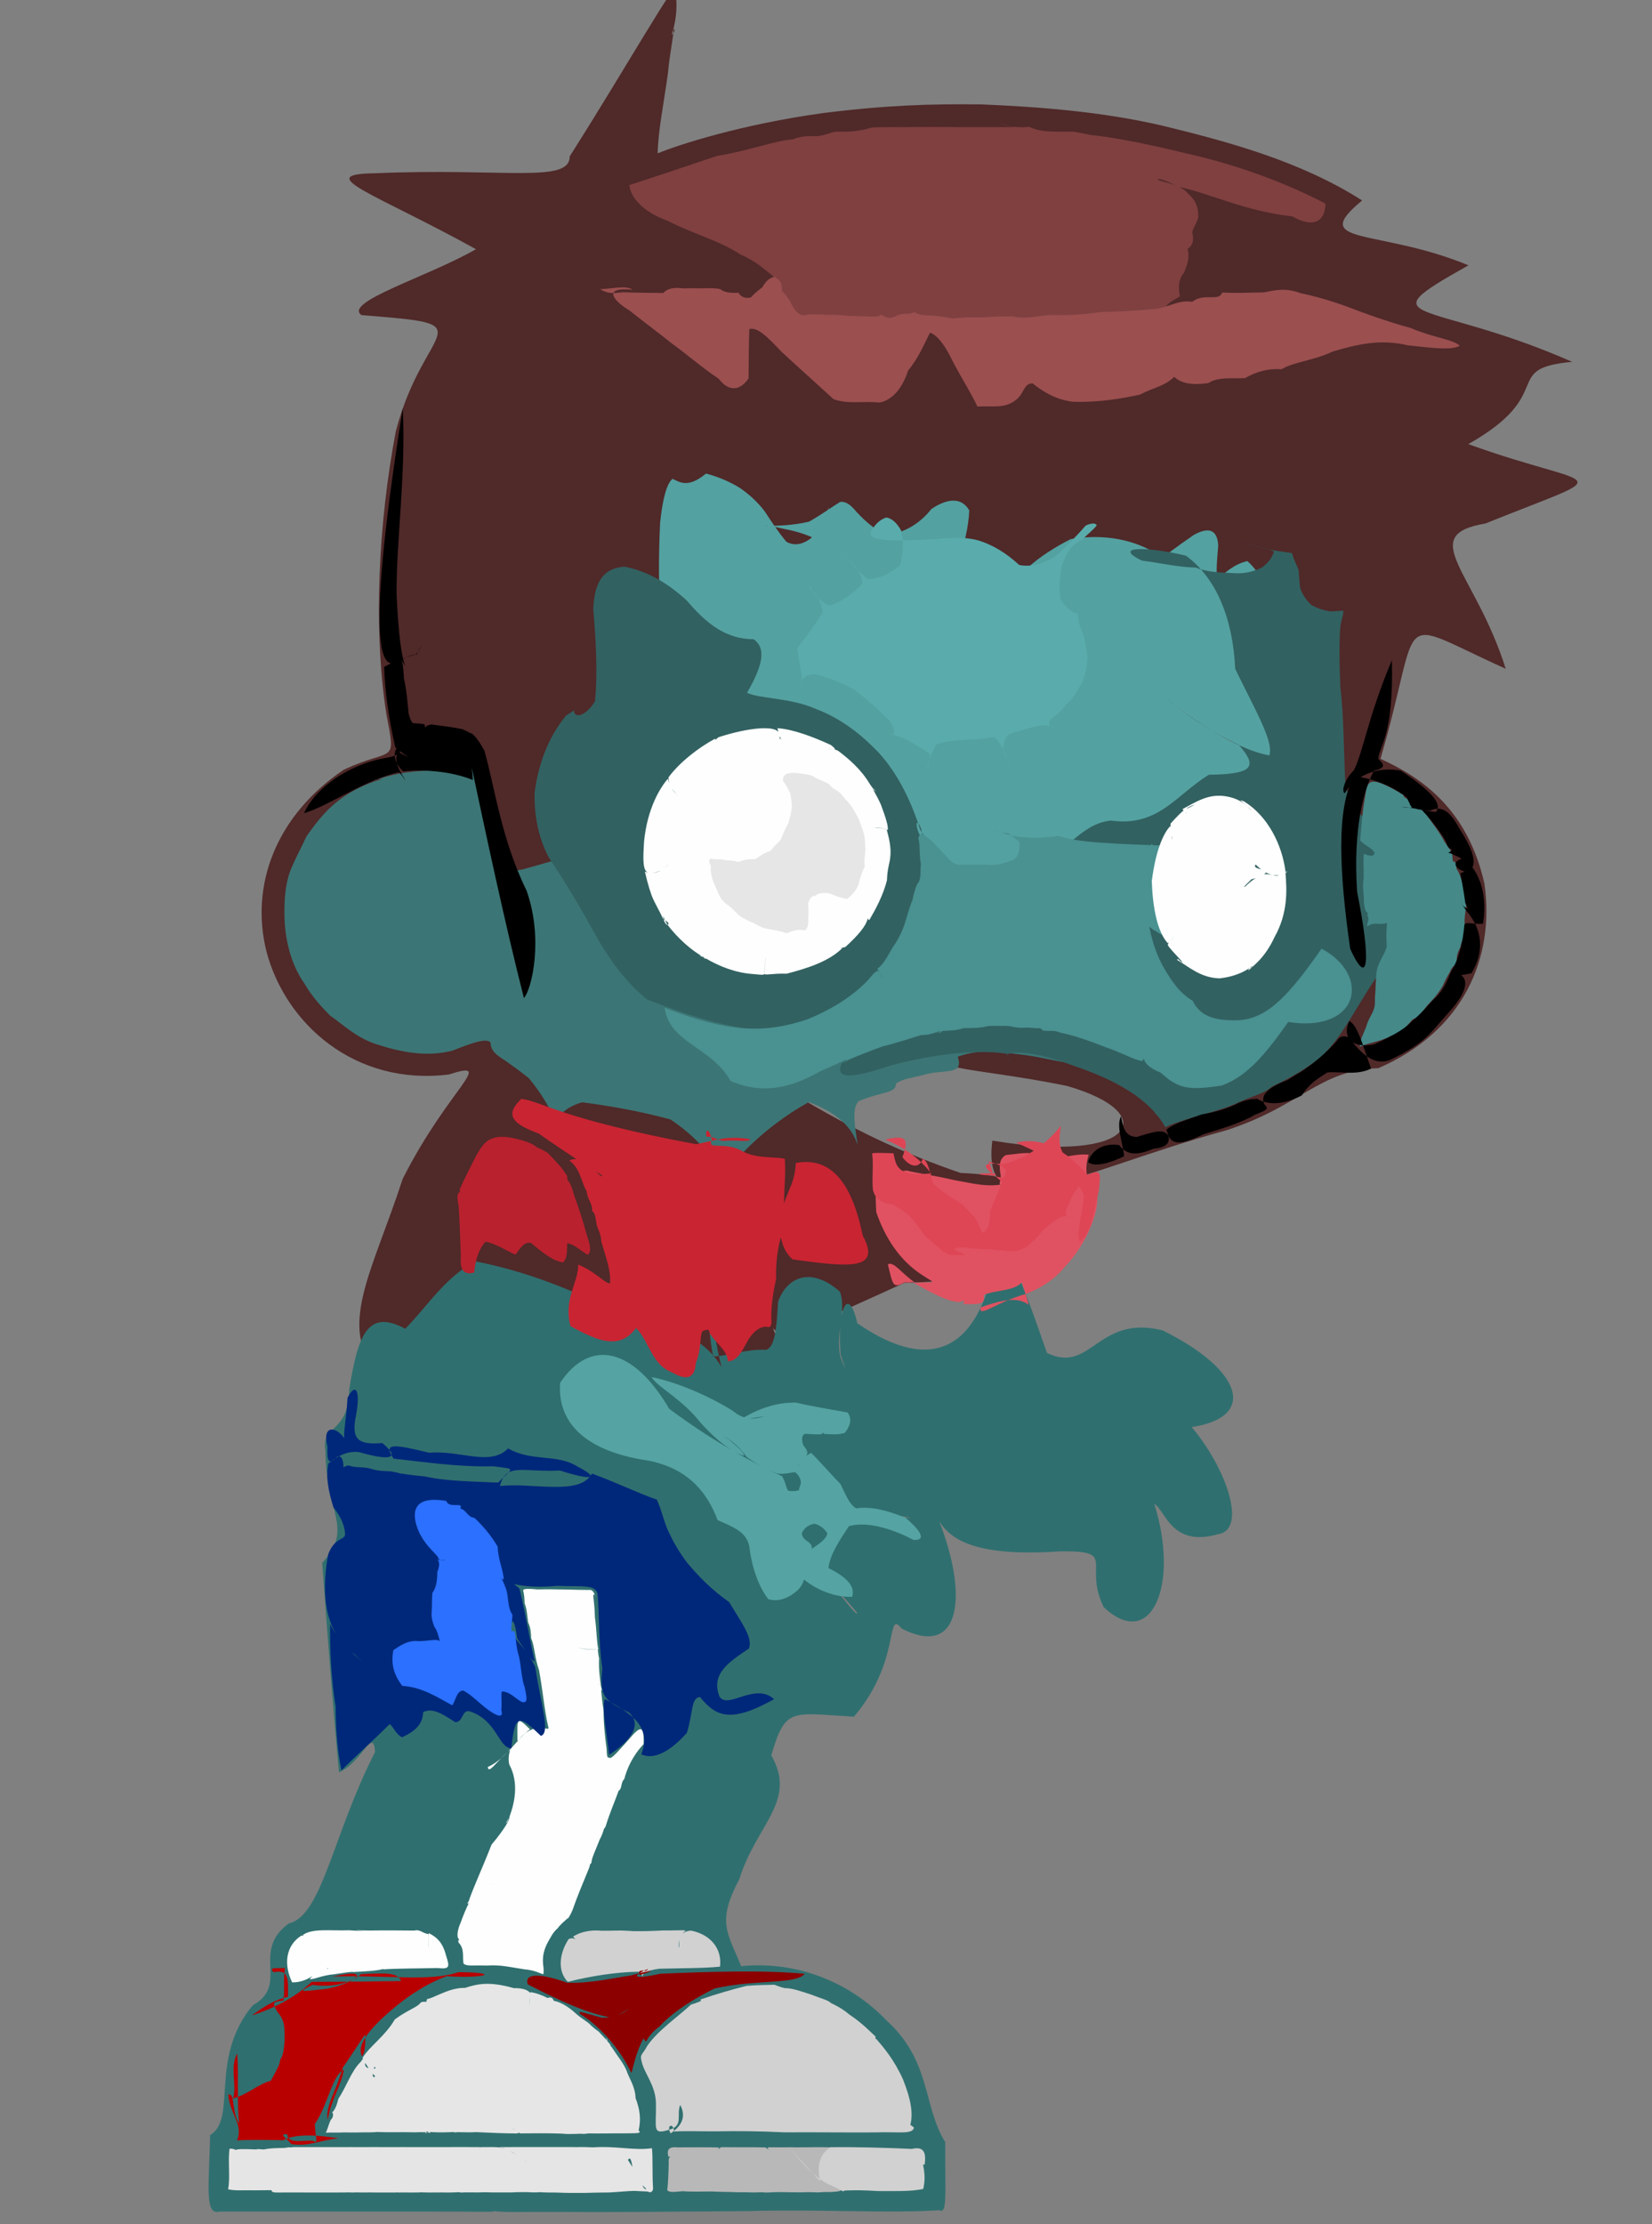 <?xml version="1.0" ?>
<svg xmlns="http://www.w3.org/2000/svg" version="1.1" width="364" height="490">
  <rect width="100%" height="100%" fill="#808080" stroke="none"/>
  <defs/>
  <g>
    <path d="M 150.008 -4.19 C 146.707 -7.03 145.399 -8.165 147.315 -6.267 C 149.916 -1.34 149.12 4.268 148.008 7.614 C 148.564 7.384 148.822 6.322 148.397 6.425 C 148.391 8.346 147.568 11.665 147.174 16.117 C 146.294 22.571 144.978 29 144.912 33.782 C 149.455 31.912 163.235 27.4 181.548 24.885 C 195.577 23.137 205.302 22.867 216.303 23.001 C 228.482 23.518 242.964 24.546 256.695 27.823 C 270.285 31.16 286.541 35.458 300.131 44.165 C 288.031 54.145 303.61 50.218 323.561 58.448 C 300.378 71.465 314.5 65.695 346.404 79.714 C 330.435 81.193 343.397 86.609 323.525 97.837 C 352.055 108.171 357.534 103.145 327.293 115.325 C 311.937 117.946 325.038 125.934 331.766 147.33 C 306.287 135.855 313.765 134.298 304.173 167.169 C 312.744 171.092 323.302 177.824 327.083 194.711 C 329.384 210.946 322.543 227.119 303.734 235.31 C 290.507 235.741 286.764 243.675 270.182 249.006 C 237.237 258.057 216.107 271.297 218.652 251.273 C 250.092 256.524 256.242 245.263 235.058 239.221 C 213.435 234.781 201.701 236.142 204.534 228.924 C 217.668 219.627 235.096 217.292 251.674 220.486 C 263.678 224.347 271.758 227.413 277.204 228.931 C 281.374 228.357 284.366 225.27 285.857 219.167 C 285.862 210.25 284.712 199.041 283.87 186.34 C 283.854 172.794 283.127 160.084 280.445 148.952 C 275.303 140.273 268.238 134.63 260.052 131.809 C 251.479 130.995 242.249 131.893 232.107 133.749 C 221.317 134.87 211.331 134.223 203.522 131.825 C 197.978 128.952 192.993 127.606 186.605 128.123 C 177.715 127.951 169.533 124.513 164.959 120.51 C 163.036 121.599 161.343 126.842 158.062 133.999 C 153.351 140.762 148.434 147.058 144.369 153.283 C 141.934 159.754 139.078 166.725 136.103 174.593 C 133.587 184.402 131.711 195.133 130.283 205.653 C 127.442 214.574 119.791 218.92 109.621 216.165 C 99.967 206.16 91.985 193.702 85.728 184.205 C 81.111 183.075 78.217 187.97 77.182 195.616 C 78.246 202.719 81.778 208.956 88.163 214.09 C 97.724 217.908 109.893 221.104 123.843 224.382 C 138.299 227.793 151.608 231.163 163.4 234.6 C 173.864 239.587 186.501 249.807 211.652 258.398 C 245.296 259.784 245.932 281.591 199.294 282.6 C 178.892 291.86 171.413 295.566 170.034 292.096 C 168.825 287.518 168.25 286.651 170.023 291.856 C 174.759 303.512 175.885 317.633 168.086 328.099 C 150.357 329.012 128.857 322.471 111.432 313.464 C 104.512 304.991 104.309 299.509 105.182 298.895 C 102.287 302.859 94.094 305.958 83.366 302.69 C 74.139 292.351 82.095 280.168 88.719 259.723 C 98.973 239.481 109.436 233.321 98.905 236.708 C 78.243 239.262 62.935 225.599 58.717 209.632 C 55.021 194.83 60.947 179.567 75.73 169.575 C 86.727 164.435 87.324 168.819 85.123 157.245 C 82.171 138.122 83.451 114.9 87.198 95.064 C 93.447 71.035 107.797 71.627 79.66 69.421 C 75.531 66.538 94.328 60.973 104.875 54.9 C 82.786 42.68 68.552 38.377 82.576 38.174 C 111.139 36.932 125.551 40.497 125.528 34.451 C 137.97 14.843 148.742 -4.286 150.008 -4.19" stroke-width="0.0" fill="rgb(80, 41, 41)" opacity="1" stroke="rgb(34, 115, 167)" stroke-opacity="0.066" stroke-linecap="round" stroke-linejoin="round"/>
    <path d="M 154.786 273.773 C 155.844 269.469 156.721 265.35 157.264 261.845 C 157.444 259.498 157.299 258.86 156.85 260.445 C 156.235 264.486 155.712 270.812 155.432 278.603 C 155.749 286.722 156.13 293.824 157.14 298.843 C 160.537 298.718 164.667 297.1 168.794 297.373 C 170.653 296.849 171.129 292.91 171.435 286.781 C 173.413 281.23 178.76 278.996 185.045 284.536 C 186.634 288.504 183.964 294.023 185.205 299.036 C 186.402 302.271 187.314 302.999 187.38 302.854 C 187.111 303.314 186.546 302.644 185.212 298.37 C 184.404 288.104 186.97 283.058 188.901 291.509 C 206.059 303.359 215.871 296.245 219.256 277.436 C 221.029 271.17 224.904 281.357 230.684 298.044 C 240.475 302.804 241.72 289.55 256.12 293.058 C 273.915 301.836 277.008 312.221 262.578 314.383 C 270.392 323.66 274.759 336.999 268.448 337.968 C 258.107 340.979 256.829 332.746 254.333 331.292 C 259.96 349.149 253.664 363.901 243.182 354.052 C 238.515 344.386 246.503 341.622 233.557 341.76 C 214.495 343.065 209.407 338.931 206.964 335.171 C 213.316 351.414 211.794 365.395 198.719 358.807 C 195.01 354.264 198.745 365.776 188.147 378.187 C 174.355 377.411 173.08 375.962 169.944 386.712 C 175.718 396.832 166.678 401.826 162.902 413.982 C 157.824 423.518 160.341 425.78 163.304 433.154 C 175.747 431.892 187.467 436.833 195.362 445.14 C 205.244 454.11 203.339 464.036 208.278 471.914 C 208.196 482.716 208.802 487.962 206.993 486.91 C 195.379 487.661 180.543 486.637 164.383 487.111 C 149.623 487.197 136.626 487.388 124.921 487.289 C 115.575 487.229 109.645 487.473 108.756 487.011 C 109.985 487.425 105.381 487.18 94.861 487.219 C 79.17 487.225 62.072 487.215 48.396 487.203 C 45.001 488.181 46.057 481.459 46.295 470.384 C 52.37 466.615 45.963 453.448 55.697 441.755 C 63.926 437.167 55.142 429.938 63.626 423.736 C 70.976 422.027 73.219 404.451 82.651 385.924 C 82.155 380.243 79.76 388.304 74.695 390.43 C 73.517 377.887 72.12 359.894 70.994 344.297 C 78.062 336.536 71.802 333.683 71.713 319.556 C 70.622 313.974 76.849 315.83 76.942 306.16 C 78.853 294.037 81.076 288.256 89.293 292.727 C 94.152 287.802 98.149 281.25 104.778 277.888 C 113.462 279.563 121.724 282.519 128.432 285.538 C 135.037 287.833 142.996 290.439 151.351 294.242 C 159.172 298.017 161.495 305.084 162.687 312.912 C 164.958 317.899 167.016 322.25 169.257 327.395 C 172.486 334.377 173.648 341.572 172.325 348.591 C 172.413 352.936 172.495 352.311 172.685 346.571 C 172.406 338.776 172.48 336.927 177.575 342.733 C 184.996 350.581 188.661 356.257 188.897 355.371 C 184.398 349.643 176.047 342.625 172.055 336.651 C 182.273 334.36 194.673 334.03 201.088 334.436 C 202.208 334.902 199.588 333.742 192.583 333.508 C 182.498 335.067 174.153 337.187 171.544 334.926 C 169.605 328.132 167.446 322.849 165.818 319.83 C 163.782 320.02 161.867 321.48 160.715 322.825 C 160.785 322.102 160.725 317.07 160.628 306.641 C 156.513 294.705 155.465 280.78 157.001 266.547 C 159.722 252.657 162.915 238.887 154.786 273.773" stroke-width="0.0" fill="rgb(48, 111, 111)" opacity="1" stroke="rgb(220, 24, 152)" stroke-opacity="0.605" stroke-linecap="round" stroke-linejoin="round"/>
    <path d="M 192.183 28.093 C 194.774 27.931 198.368 28.038 201.953 27.989 C 205.202 27.952 208.326 27.995 211.131 28 C 213.473 27.999 215.48 28 217.046 28 C 218.202 28 219.142 28 219.866 28.0 C 220.562 28 221.363 28 222.235 28 C 223.068 28 223.863 28 224.403 28 C 224.452 28.018 224.204 27.973 223.48 28.025 C 222.672 27.794 221.653 27.624 220.685 27.195 C 219.997 26.873 219.687 26.769 220.123 26.939 C 221.28 27.639 223.252 28.231 226.815 27.966 C 229.647 29.304 232.808 28.929 236.595 29.013 C 239.611 29.525 241.909 30.224 243.294 29.935 C 243.364 29.94 242.24 30.078 240.204 29.961 C 238.732 29.556 238.138 29.431 239.746 29.686 C 243.795 30.016 251.219 31.303 261.155 33.739 C 272.949 36.363 283.762 40.498 292.051 44.859 C 291.984 48.584 289.62 50.462 284.767 47.676 C 274.14 46.495 266.337 42.494 259.697 41.159 C 256.12 39.298 254.717 39.205 255.235 39.683 C 257.236 40.366 260.061 40.664 261.818 42.672 C 263.516 44.211 264.084 45.751 264.012 47.865 C 263.704 49.277 262.864 50.128 262.7 51.187 C 263.064 52.806 262.941 53.946 261.67 54.838 C 262.181 56.586 261.651 58.282 260.869 60.089 C 259.826 61.266 259.506 62.977 259.988 65.302 C 258.486 66.18 257.241 66.712 256.528 68.086 C 255.992 69.031 254.934 69.592 253.768 70.01 C 252.532 70.367 251.248 70.664 249.975 70.982 C 248.756 71.301 247.633 71.594 246.594 71.829 C 245.644 71.981 244.785 72.026 243.98 71.924 C 243.201 71.688 242.386 71.366 241.483 70.982 C 240.483 70.623 239.36 70.401 238.122 70.339 C 236.793 70.493 235.431 70.874 234.05 71.484 C 232.691 72.292 231.402 73.263 230.193 74.331 C 229.083 75.425 228.101 76.494 227.198 77.46 C 226.373 78.24 225.6 78.83 224.819 79.24 C 223.981 79.461 223.08 79.543 222.086 79.54 C 221.025 79.498 219.946 79.482 218.875 79.542 C 217.821 79.707 216.821 79.955 215.936 80.249 C 215.16 80.54 214.46 80.752 213.885 80.789 C 213.324 80.569 212.715 80.11 212.04 79.406 C 211.274 78.457 210.35 77.35 209.278 76.166 C 208.056 75.012 206.658 74.094 205.006 73.346 C 203.828 73.559 202.438 74.351 201.121 75.312 C 199.88 76.29 198.733 77.209 197.706 78.008 C 196.788 78.63 195.951 79.095 195.19 79.401 C 194.441 79.52 193.673 79.443 192.84 79.21 C 191.921 78.868 190.907 78.441 189.791 77.933 C 188.518 77.293 187.087 76.49 185.492 75.515 C 183.664 74.412 181.596 73.19 179.318 71.814 C 176.981 70.282 174.764 68.539 172.952 66.633 C 171.757 64.588 170.976 62.555 170.315 60.833 C 168.661 59.552 166.713 57.573 163.094 56.046 C 158.761 53.093 152.781 51.57 147.047 48.617 C 141.74 46.721 138.89 43.488 138.683 40.766 C 143.989 39.06 150.452 36.877 157.989 34.348 C 165.153 33.185 170.432 31.045 174.71 30.689 C 177.651 29.555 179.446 30.218 180.503 29.929 C 181.504 29.825 182.503 29.415 183.62 29.088 C 185.415 28.77 187.127 29.507 192.183 28.093" stroke-width="0.0" fill="rgb(128, 64, 64)" opacity="1.0" stroke="rgb(120, 5, 132)" stroke-opacity="0.44" stroke-linecap="round" stroke-linejoin="round"/>
    <path d="M 155.562 104.324 C 158.397 105.069 160.851 106.156 163.015 107.489 C 165.04 108.87 166.858 110.525 168.46 112.597 C 170.018 114.985 171.604 117.378 173.294 119.366 C 175.17 120.403 177.313 119.925 179.414 117.939 C 181.171 115.058 182.338 112.49 182.78 111.319 C 182.438 112.079 181.955 114.565 181.559 118.083 C 182.543 121.359 182.733 123.711 182.567 124.405 C 182.509 123.388 182.109 121.499 181.07 119.561 C 178.941 118.086 175.958 117.132 172.77 116.517 C 170.12 115.925 168.637 115.688 168.737 115.806 C 171.082 115.878 174.654 115.773 178.27 114.921 C 181.24 113.235 183.472 111.562 185.119 110.575 C 186.333 110.403 187.399 111.162 188.707 112.756 C 190.607 114.775 192.69 116.733 195.427 117.783 C 198.9 117.494 202.5 115.586 205.232 112.122 C 208.849 109.705 211.887 109.536 213.568 112.44 C 213.245 119.531 210.112 127.631 205.499 135.608 C 200.692 141.305 196.143 144.26 192.576 144.817 C 190.448 143.791 189.774 142.036 190.476 140.365 C 192.365 139.536 195.036 139.956 197.938 141.548 C 200.512 143.916 202.511 146.491 204.043 148.899 C 205.352 150.903 206.676 152.305 208.188 152.911 C 210.036 152.64 212.25 151.648 214.803 150.22 C 217.627 148.684 220.564 147.35 223.431 146.44 C 226.026 146.1 228.083 146.074 229.348 146.054 C 229.607 145.721 228.766 144.782 226.873 142.981 C 224.238 140.11 221.967 136.198 221.33 131.782 C 223.375 127.023 228.617 122.469 235.938 118.754 C 243.86 117.447 250.185 119.184 254.525 121.801 C 256.25 123.268 256.029 123.887 255.439 123.694 C 256.187 122.676 259.121 120.553 263.044 117.846 C 266.43 115.943 268.249 116.783 268.422 120.193 C 268.082 124.095 267.882 126.828 268.404 127.594 C 269.767 126.223 271.998 124.246 274.834 123.604 C 277.517 125.947 279.757 130.007 281.415 137.164 C 282.299 146.705 282.391 156.518 281.519 164.428 C 279.241 168.331 275.87 166.944 271.083 163.25 C 266.044 160.349 262.265 158.123 260.103 156.255 C 258.739 155.693 257.845 155.704 257.709 155.724 C 258.264 155.682 259.426 155.758 260.388 156.491 C 260.936 157.074 261.864 157.564 263.452 158.664 C 265.885 160.354 269.502 162.171 273.941 165.206 C 277.351 168.676 274.208 174.355 270.309 179.733 C 266.093 184.364 261.201 187.734 256.164 189.504 C 251.796 191.381 247.347 192.076 243.411 192.622 C 239.886 193.098 236.627 193.502 233.618 193.844 C 230.796 194.142 227.943 194.401 224.809 194.575 C 221.367 194.795 217.471 195.254 213.155 195.558 C 208.456 195.719 203.623 195.643 199.099 195.172 C 195.364 194.163 192.732 192.708 191.06 190.984 C 189.937 188.417 188.78 185.309 187.163 181.86 C 184.96 178.313 182.231 174.924 179.058 171.909 C 175.569 169.49 172.048 167.513 169.034 165.513 C 166.067 163.631 163.269 161.577 160.991 159.364 C 159.571 156.986 157.871 155.102 156.123 153.609 C 154.214 152.327 152.17 150.981 150.114 149.122 C 148.217 146.302 146.64 142.159 145.558 136.485 C 145.086 129.433 145.11 121.925 145.461 114.989 C 146.054 109.615 146.956 106.42 148.205 105.486 C 149.823 106.245 151.606 107.599 155.562 104.324" stroke-width="0.0" fill="rgb(84, 161, 161)" opacity="1" stroke="rgb(64, 46, 95)" stroke-opacity="0.04" stroke-linecap="round" stroke-linejoin="round"/>
    <path d="M 82.536 171.931 C 88.228 169.778 93.85 169.659 99.431 169.705 C 102.361 167.632 104.591 167.191 105.722 168.351 C 106.103 171.367 106.27 175.609 106.745 180.429 C 107.848 185.093 109.572 189.027 111.909 191.895 C 114.398 191.98 116.382 190.912 117.585 191.477 C 118.018 194.516 118 197.489 117.658 200.125 C 117.032 201.852 116.091 202.516 114.784 202.172 C 113.241 201.12 111.699 199.822 110.484 198.64 C 109.736 197.186 109.307 195.707 108.426 195.541 C 108.042 196.373 109.234 194.746 112.864 192.118 C 118.594 190.725 124.565 188.578 130.465 187.575 C 135.08 187.728 138.272 189.01 140.912 190.642 C 142.721 193.35 143.646 197.239 144.828 201.373 C 146.815 204.801 149.509 207.863 152.437 210.618 C 155.68 212.685 158.52 214.461 160.663 215.912 C 162.015 216.996 162.652 217.787 162.74 218.365 C 162.539 218.793 162.406 218.945 162.7 218.695 C 163.775 218.045 165.851 217.202 169.03 216.454 C 173.261 216.175 178.095 216.607 183.047 217.791 C 187.644 219.641 191.412 222.026 193.88 224.795 C 194.64 227.728 193.82 230.419 191.936 232.59 C 189.432 234.012 186.549 234.161 183.656 233.879 C 182.023 233.41 183.276 233.41 187.127 234.229 C 191.635 232.653 195.887 229.461 199.282 225.875 C 201.798 222.883 203.911 220.912 206.013 219.937 C 208.311 219.761 210.895 219.911 213.873 220.035 C 217.268 219.938 221.083 219.753 225.2 219.697 C 229.471 219.764 233.71 219.955 237.751 220.291 C 241.441 220.907 244.657 222.089 247.3 224.181 C 249.59 227.225 251.227 230.97 252.165 235.128 C 252.929 239.322 253.83 242.748 254.6 245.383 C 255.428 246.049 256.018 245.249 255.848 243.221 C 254.71 240.403 252.72 237.38 249.971 234.918 C 246.445 233.866 242.319 234.049 237.954 234.52 C 233.832 234.102 230.039 232.991 225.82 232.422 C 220.616 231.807 215.817 230.951 211.033 232.809 C 212.429 237.086 208.021 235.423 203.558 236.794 C 200.616 237.54 198.793 237.668 197.41 238.746 C 197.487 240.914 194.077 240.494 189.21 242.583 C 187.491 244.168 188.536 248.916 188.978 252.327 C 188.026 249.014 185.246 245.409 178.219 242.795 C 173.467 245.37 168.045 249.386 163.539 254.099 C 161.617 258.198 159.581 259.159 157.885 257.407 C 156.238 253.654 152.702 249.977 147.724 246.612 C 140.983 244.773 134.081 243.583 128.254 242.835 C 124.411 243.954 122.519 246.11 122.139 248.252 C 122.451 249.311 122.597 248.901 122.361 246.91 C 121.014 243.688 118.853 240.313 116.498 237.495 C 114.311 235.763 112.789 234.716 111.696 233.917 C 110.382 232.947 108.046 231.945 108.089 229.658 C 107.145 228.644 104.22 229.67 99.7 231.456 C 94.152 232.869 88.728 231.922 82.869 230.024 C 78.407 228.561 75.564 225.666 72.763 223.765 C 70.785 221.732 68.875 219.752 67.07 216.665 C 64.564 213.102 63.141 208.597 62.746 203.52 C 62.488 198.554 62.833 194.457 64.234 191.155 C 65.389 188.469 66.526 186.473 67.527 184.243 C 69.06 182.143 71.115 179.075 74.511 176.42 C 78.255 173.533 82.189 172.15 84.231 171.621 C 83.361 171.568 80.978 171.999 82.536 171.931" stroke-width="0.0" fill="rgb(60, 117, 117)" opacity="1" stroke="rgb(176, 234, 208)" stroke-opacity="0.512" stroke-linecap="round" stroke-linejoin="round"/>
    <path d="M 139.347 63.822 C 137.899 62.869 135.814 63.481 132.245 63.722 C 134.177 64.881 135.471 64.563 137.321 64.374 C 139.956 64.505 142.964 64.501 146.143 64.548 C 147.204 63.367 148.886 63.322 150.487 63.526 C 152.053 63.48 153.524 63.505 154.793 63.517 C 156.258 63.466 157.734 63.442 158.726 63.705 C 159.648 64.493 161.213 64.576 162.701 64.486 C 163.333 65.539 164.473 65.823 165.502 65.489 C 166.324 64.487 167.382 63.767 167.906 63.333 C 168.733 62.044 169.636 60.846 171.043 61.08 C 170.719 60.763 171.081 60.774 170.52 61.069 C 172.021 61.557 172.361 62.604 172.274 64.067 C 173.537 65.32 174.201 66.558 174.759 67.685 C 175.775 69.243 176.783 69.774 177.978 69.289 C 179.449 69.214 180.794 69.232 182.268 69.37 C 183.814 69.329 185.425 69.41 187.008 69.596 C 188.607 69.609 190.096 69.698 191.441 69.713 C 192.495 69.797 193.22 69.772 193.745 69.588 C 193.903 69.409 193.941 69.353 194.004 69.332 C 194.148 69.371 194.477 69.395 194.944 69.793 C 195.748 70.151 196.648 70.091 197.644 69.51 C 198.288 69.202 199.173 69.056 200.33 69.144 C 200.962 68.986 201.392 68.677 201.698 68.884 C 202.666 69.43 203.808 69.46 204.928 69.499 C 206.546 69.577 208.225 69.83 209.904 70.171 C 212.132 69.91 214.157 69.839 216.351 69.904 C 218.537 69.738 220.777 69.726 223.127 69.685 C 225.601 70.399 228.435 69.601 231.577 69.371 C 235.063 69.515 238.826 69.313 242.63 68.737 C 246.85 68.641 250.854 68.435 254.889 68.028 C 257.88 67.51 259.735 66.024 262.702 66.491 C 265.296 64.408 268.634 66.561 269.284 64.438 C 272.147 64.595 275.025 64.493 278.578 64.395 C 281.207 63.844 283.47 63.434 286.392 64.531 C 289.68 65.248 293.002 66.162 296.637 67.488 C 300.93 69.127 305.542 70.804 310.88 72.278 C 315.678 74.353 320.372 74.811 321.649 76.172 C 319.803 77.233 315.559 76.65 310.169 76.071 C 304.13 74.634 299.057 75.841 293.622 77.454 C 289.476 79.441 285.203 79.669 282.356 81.35 C 279.494 81.116 276.673 81.916 274.344 83.3 C 271.66 83.454 268.352 82.959 266.246 84.397 C 262.485 84.926 260.199 84.399 258.722 83.013 C 256.69 85.101 253.756 85.499 251.2 86.938 C 247.34 87.749 242.445 88.682 236.406 88.515 C 232.503 88.007 229.767 86.261 227.528 84.459 C 225.582 84.416 225.681 86.65 223.944 88.031 C 221.495 90.046 219.067 89.402 215.354 89.554 C 214.207 87.009 212.202 83.867 210.137 80.039 C 208.442 76.41 206.775 74.038 204.947 73.216 C 203.754 75.526 202.429 78.836 200.098 81.617 C 198.83 85.473 196.754 88.078 193.807 88.693 C 190.197 88.269 186.842 89.15 183.634 87.912 C 180.17 84.733 176.192 81.187 172.18 77.475 C 168.97 74.078 166.843 71.99 165.102 72.495 C 165.004 75.428 164.961 79.503 164.935 83.373 C 163.1 86.039 160.645 86.42 158.378 83.458 C 154.734 81.026 151.437 78.131 147.971 75.614 C 144.914 73.156 141.841 70.926 138.828 68.495 C 135.269 66.332 132.464 63.186 139.347 63.822" stroke-width="0.0" fill="rgb(155, 79, 79)" opacity="1" stroke="rgb(83, 99, 25)" stroke-opacity="0.133" stroke-linecap="round" stroke-linejoin="round"/>
    <path d="M 251.601 123.496 C 256.003 124.078 259.556 124.94 263.503 125.042 C 266.1 126.112 269.074 126.103 271.75 126.258 C 274.156 126.45 276.281 125.908 278.089 125.007 C 279.489 123.942 280.308 122.843 280.708 121.476 C 279.663 120.947 277.942 120.533 275.834 120.111 C 273.749 119.673 272.372 119.392 272.236 119.372 C 273.399 119.611 275.444 120.041 277.948 120.588 C 280.266 121.306 282.692 121.528 284.679 121.832 C 285.195 123.762 285.885 124.683 286.151 125.713 C 286.228 126.924 286.326 128.255 286.495 129.617 C 286.983 130.942 287.812 132.215 288.904 133.257 C 290.264 134.013 291.748 134.49 293.197 134.697 C 294.457 134.658 295.411 134.553 295.968 134.529 C 296.085 134.834 295.815 135.813 295.359 137.709 C 295.083 140.884 295.085 145.47 295.328 151.318 C 296.119 157.901 296.039 164.833 296.45 172.905 C 297.341 177.363 300.856 180.785 303.812 183.438 C 305.603 186.158 306.627 189.361 307.176 193.54 C 307.243 199.118 306.459 206.024 304.657 213.444 C 299.565 220.082 296.264 228.099 290.992 232.893 C 286.564 236.43 282.577 238.22 280.172 239.432 C 278.628 240.894 276.278 241.305 272.681 242.931 C 268.37 245.024 262.102 245.938 256.743 248.314 C 253.218 241.934 245.493 237.838 236.896 234.903 C 229.871 232.297 224.744 231.338 221.999 232.212 C 222.53 234.157 222.929 234.324 221.861 232.141 C 215.502 231.181 206.343 232.071 196.376 234.685 C 187.856 237.563 183.883 237.917 185.438 234.249 C 191.143 232.052 193.811 228.565 192.12 225.149 C 185.925 223.522 177.032 225.422 166.74 226.927 C 157.44 225.801 149.564 222.864 142.6 220.193 C 137.615 216.208 133.744 210.666 130.404 204.542 C 127.137 198.566 123.878 193.36 120.899 188.874 C 118.685 184.591 117.687 179.936 117.793 174.658 C 118.55 168.697 120.608 162.628 124.726 157.64 C 130.291 153.977 135.077 151.395 137.07 150.409 C 135.064 151.445 130.401 153.919 126.479 156.522 C 126.453 158.245 128.895 157.996 131.091 154.516 C 131.726 148.177 131.289 140.967 130.71 134.089 C 131.003 128.527 132.629 125.244 137.541 124.829 C 142.3 125.709 146.893 128.198 151.356 132.328 C 155.686 137.438 160.01 140.827 166.065 140.817 C 168.648 142.691 168.418 146.014 164.602 152.611 C 167.139 153.926 174.11 153.694 179.584 156.106 C 185.018 158.143 189.42 161.429 193.644 165.848 C 197.972 170.59 200.892 176.819 202.743 182.78 C 204.685 185.649 205.288 186.614 202.992 186.784 C 203.655 183.453 202.738 181.371 201.982 181.27 C 201.767 183.212 203.881 186.866 208.215 190.559 C 214.717 192.216 221.002 191.544 229.013 189.572 C 235.547 187.559 238.124 181.498 244.738 180.771 C 255.223 182.211 258.99 175.243 266.349 170.674 C 275.809 170.55 277.415 169.091 272.907 164.05 C 266.034 160.807 261.146 157.189 258.171 154.835 C 257.243 154.041 257.402 153.945 257.516 154.01 C 257.231 154.011 257.497 154.309 259.895 156.187 C 265.75 160.351 273.248 165.215 279.67 166.43 C 280.752 163.509 276.58 156.449 272.162 147.352 C 271.639 136.135 267.958 127.331 261.326 122.422 C 253.382 120.488 244.7 120.136 251.601 123.496" stroke-width="0.0" fill="rgb(50, 97, 97)" opacity="1.0" stroke="rgb(4, 170, 158)" stroke-opacity="0.113" stroke-linecap="round" stroke-linejoin="round"/>
    <path d="M 209.175 118.553 C 211.056 118.448 213.281 118.391 215.817 119.125 C 218.99 120.182 221.795 121.907 224.56 124.463 C 227.298 125.012 230.302 124.128 233.01 122.211 C 235.524 119.807 237.798 117.455 239.213 115.789 C 240.608 115.131 241.482 115.254 241.647 115.728 C 241.095 116.558 239.83 117.517 238.382 118.925 C 235.974 119.896 234.588 122.468 233.854 125.034 C 233.449 127.696 233.217 130.046 233.713 132.116 C 234.82 133.625 235.67 134.521 236.522 134.909 C 237.114 135.03 237.414 135.322 237.54 135.231 C 237.51 135.576 237.493 136.5 237.948 137.982 C 238.857 139.835 239.262 142.1 239.607 144.609 C 239.569 147.062 239.05 149.237 238.004 151.063 C 237.091 152.723 236.135 154.122 235.065 155.105 C 234.183 156.059 233.502 156.84 232.785 157.469 C 232.178 157.92 231.618 158.233 231.264 158.911 C 231.073 159.296 231.081 159.622 231.314 159.886 C 231.718 160.053 232.12 160.148 232.346 160.166 C 232.167 160.072 231.407 159.895 229.877 159.732 C 227.616 160.025 225.124 160.846 222.38 161.699 C 220.877 163.05 220.652 165.072 221.904 167.19 C 222.366 169.093 222.655 169.973 222.366 169.379 C 222.086 167.26 221.297 164.513 219.055 162.293 C 214.781 163.251 210.293 162.567 206.333 163.992 C 204.669 166.721 204.299 168.869 204.302 169.809 C 204.343 169.247 204.783 167.925 204.948 166.091 C 203.546 165.109 201.868 164.121 200.236 163.185 C 198.755 162.456 197.336 161.979 195.894 161.566 C 194.499 160.847 193.202 159.928 192.161 159.084 C 191.581 158.522 191.566 158.575 192.234 159.174 C 193.533 160.212 195.098 161.217 196.492 161.839 C 197.35 161.704 197.282 160.547 195.861 158.612 C 193.704 156.377 191.057 154.101 188.211 151.906 C 185.09 150.192 182.136 149.138 179.541 148.52 C 177.602 148.492 176.643 149.418 176.468 150.689 C 176.257 151.967 176.013 152.966 175.957 153.427 C 176.012 153.142 176.115 152.119 176.629 150.406 C 176.957 148.135 175.817 145.517 175.712 142.726 C 177.954 139.926 179.817 137.286 181.294 134.859 C 180.913 132.364 179.867 130.877 178.611 129.829 C 178.08 128.883 178.037 128.672 178.498 129.266 C 179.289 130.726 180.435 132.386 182.668 133.468 C 185.325 132.665 187.86 130.927 190.013 128.552 C 189.987 126.249 188.232 124.4 186.559 122.828 C 185.2 121.384 184.176 120.426 183.703 120.019 C 183.95 120.214 184.727 121.013 186.115 122.267 C 187.656 124.041 189.173 125.991 191.194 127.587 C 193.693 127.534 196.002 126.426 198.318 124.538 C 199.055 121.943 199.133 119.257 198.538 116.853 C 197.577 115.132 196.49 114.201 195.295 114.001 C 194.109 114.377 193.011 115.27 192.266 116.553 C 191.31 118.144 190.346 119.942 209.175 118.553" stroke-width="0.0" fill="rgb(90, 172, 172)" opacity="1" stroke="rgb(49, 177, 64)" stroke-opacity="0.06" stroke-linecap="round" stroke-linejoin="round"/>
    <path d="M 115.59 353.19 C 115.575 352.158 115.485 351.189 115.283 350.459 C 115.14 350.059 115.831 349.888 118.399 350.15 C 122.505 350.036 126.778 350.271 130.227 350.264 C 131.156 350.768 131.049 351.728 131.057 351.943 C 131.106 351.481 131.094 351.096 130.706 351.425 C 130.774 352.299 131.051 354.087 131.089 356.363 C 131.475 359.037 131.45 361.693 131.84 363.357 C 130.354 363.492 128.464 363.244 127.506 362.997 C 128.06 363.188 129.683 363.501 131.31 363.413 C 131.974 363.046 131.635 363.919 132.006 365.313 C 131.876 367.722 132.205 369.918 132.431 371.592 C 132.673 372.392 132.635 372.54 132.288 372.268 C 132.383 371.415 132.041 370.857 131.884 370.839 C 132.645 371.492 132.401 373.521 132.994 376.679 C 132.959 379.476 133.28 382.354 133.661 385.301 C 133.727 386.863 133.786 387.316 134.241 387.206 C 134.675 387.633 135.956 386.085 138.558 383.197 C 141.114 380.133 141.941 379.955 141.819 384.216 C 139.338 386.859 138.14 389.663 137.551 391.921 C 136.698 392.746 137.149 393.982 136.305 394.516 C 135.57 396.61 134.359 399.331 133.419 402.43 C 131.96 404.542 131.117 405.723 131.018 405.802 C 131.734 404.786 132.758 403.564 133.198 402.47 C 133.161 402.298 133.078 403.493 132.107 405.322 C 131.123 407.869 130.311 409.407 130.306 410.475 C 129.951 410.448 130.084 410.913 129.624 411.943 C 128.495 414.716 127.104 417.983 126.148 420.792 C 125.544 422.209 125.077 422.719 125.071 422.746 C 125.28 422.499 125.456 422.42 125.23 422.456 C 124.462 423.147 123.456 423.966 122.875 424.8 C 122.263 425.299 121.757 425.967 121.227 426.963 C 120.107 428.776 119.435 430.527 119.665 432.79 C 119.889 434.137 119.749 434.813 119.71 434.922 C 119.132 434.829 117.86 434.011 115.561 433.842 C 112.628 433.411 110.288 432.784 107.328 433.012 C 104.145 432.907 102.912 433.219 102.162 432.606 C 101.801 431.483 102.491 429.371 101.03 427.933 C 100.792 427.048 101.496 427.281 102.168 427.14 C 102.365 427.128 102.095 427.132 101.351 427.286 C 100.662 427.277 100.537 425.671 101.513 423.521 C 102.645 420.372 104.042 417.245 105.951 415.494 C 107.773 415.054 108.766 415.024 108.981 415.086 C 108.563 415.002 107.492 415.116 105.944 415.536 C 104.821 416.613 104.063 417.814 103.596 418.714 C 103.243 419.552 102.664 419.645 103.25 418.903 C 104.198 416.01 106.184 411.792 108.306 406.37 C 111.145 403.004 112.405 400.749 112.255 400.244 C 111.566 401.543 111.079 402.116 111.796 401.327 C 113.533 397.382 114.358 392.672 112.219 388.728 C 111.644 386.194 113.023 384.957 111.94 385.897 C 109.147 388.358 107.667 390.875 107.479 389.268 C 111.567 387.445 113.931 382.967 116.779 380.976 C 113.731 377.94 113.97 378.56 114.015 383.723 C 115.925 380.776 118.793 380.143 120.969 381.018 C 121.398 383.575 119.447 383.448 117.277 381.014 C 119.132 380.202 121.025 381.282 120.841 380.615 C 119.966 376.922 119.576 372.22 118.763 367.9 C 117.783 365.208 117.814 362.634 117.034 360.937 C 116.974 360.003 117.013 358.76 116.374 357.421 C 116.15 355.974 116.141 354.591 115.59 353.19" stroke-width="0.0" fill="rgb(254, 254, 254)" opacity="1" stroke="rgb(27, 229, 165)" stroke-opacity="0.647" stroke-linecap="round" stroke-linejoin="round"/>
    <path d="M 264.903 186.54 C 264.58 193.86 263.854 199.823 262.136 204.182 C 259.105 206.288 255.468 206.409 253.056 203.965 C 252.11 196.4 250.658 190.41 253.775 185.897 C 255.167 187.288 256.55 192.795 258.554 198.522 C 259.504 203.458 259.559 206.299 258.636 207.086 C 256.727 206.469 254.729 205.273 253.236 204.157 C 253.669 206.339 254.405 209.404 256.136 212.672 C 257.86 215.639 259.66 218.641 262.782 220.466 C 264.402 223.731 267.363 224.987 273.141 224.738 C 279.512 224.278 284.271 218.881 291.186 208.988 C 302.151 214.819 299.572 227.579 283.844 225.147 C 279.206 231.702 275 237.081 269.164 239.155 C 261.815 240.249 259.67 239.872 255.764 236.325 C 252.757 235.094 252.094 233.84 252.064 233.179 C 251.582 233.938 251.743 233.796 251.302 233.681 C 249.614 233.338 247.218 231.936 243.748 230.753 C 240.204 229.364 236.745 228.115 233.66 227.5 C 231.876 226.706 230.333 227.411 229.634 226.891 C 229.336 226.799 229.397 226.873 229.537 226.792 C 229.431 226.483 228.992 226.481 228.292 226.526 C 227.356 226.428 226.346 226.322 225.279 226.432 C 224.286 226.389 223.418 226.323 222.78 226.118 C 222.097 226 221.523 225.986 220.807 226.009 C 219.915 226.019 218.849 225.964 217.698 226.036 C 216.161 226.491 214.269 226.494 212.332 226.495 C 210.744 227.071 209.048 227.013 207.666 227.121 C 206.839 227.93 206.393 227.322 206.379 227.539 C 206.685 227.76 207.078 227.318 207.275 226.981 C 207.442 227.382 207.712 227.112 207.348 227.097 C 206.233 227.356 205.007 228.045 202.986 228.026 C 200.677 228.708 197.841 229.69 194.616 230.484 C 191.502 231.539 188.897 232.73 186.992 233.382 C 185.997 233.955 186.136 233.396 187.436 232.885 C 188.812 232.119 189.728 231.405 189.815 231.243 C 188.643 232.515 185.366 233.948 180.441 236.158 C 174.315 239.635 168.003 241.184 160.96 238.141 C 156.855 230.653 147.393 229.748 146.451 221.991 C 160.455 227.515 168.475 227.688 177.78 224.603 C 185.04 221.688 189.761 217.846 192.143 214.867 C 193.45 213.4 193.654 213.721 194.174 214.964 C 194.543 215.824 194.551 216.242 194.486 216.103 C 194.486 215.366 194.017 214.364 193.271 213.437 C 194.612 212.566 195.582 210.597 196.698 208.708 C 198.073 206.765 199.072 204.637 199.631 202.554 C 200.177 200.779 200.601 199.254 201.055 198.273 C 201.294 197.019 201.627 195.885 202.083 194.764 C 203.082 193.763 202.695 192.127 202.909 190.271 C 202.48 188.287 202.805 186.307 202.352 184.635 C 202.699 183.495 203.181 183.49 204.092 184.329 C 205.184 185.075 206.128 186.135 207.103 187.155 C 208.016 188.106 208.765 188.955 209.375 189.578 C 209.971 190.136 210.824 190.565 211.983 190.526 C 213.527 190.418 215.225 190.582 217.2 190.471 C 219.347 190.791 221.348 190.214 223.556 189.273 C 224.561 188.343 224.775 186.733 224.589 185.436 C 223.996 184.987 222.879 184.142 222.106 183.452 C 220.451 183.61 219.415 183.16 218.789 182.832 C 218.74 182.824 219.448 183.123 221.201 183.653 C 223.842 184.453 227.575 184.953 233.187 184.153 C 237.624 185.535 242.765 185.907 264.903 186.54" stroke-width="0.0" fill="rgb(74, 145, 145)" opacity="1" stroke="rgb(73, 242, 10)" stroke-opacity="0.519" stroke-linecap="round" stroke-linejoin="round"/>
    <path d="M 171.739 162.661 C 172.556 163.044 172.147 162.802 171.967 162.708 C 172.322 163.557 172.852 164.774 173.242 165.296 C 172.62 164.492 171.817 162.456 171.291 160.417 C 174.634 160.63 179.058 162.27 183.05 164.111 C 184.461 165.189 184.05 165.204 182.96 164.955 C 182.354 164.919 182.383 165.02 182.644 164.965 C 183.036 165.021 183.633 164.857 184.668 165.403 C 186.849 167.039 189.709 169.416 191.683 172.764 C 192.981 174.674 193.264 174.585 192.516 173.77 C 192.077 173.724 192.94 174.676 194.098 177.258 C 195.13 180.07 195.776 181.985 195.596 182.864 C 194.277 182.216 192.991 182.297 192.667 182.393 C 193.297 182.33 194.405 182.337 195.385 182.798 C 196.135 185.541 196.541 187.649 195.915 190.278 C 195.562 190.95 195.398 190.58 195.89 190.165 C 195.99 190.285 195.515 191.428 195.426 193.953 C 194.566 197.309 192.905 200.363 191.576 202.625 C 191.251 202.888 191.295 202.257 191.362 201.774 C 191.39 201.967 191.425 202.252 191.128 202.566 C 190.825 203.859 189.257 205.921 186.264 208.625 C 182.806 209.479 180.096 209.769 179.607 209.741 C 181.899 209.611 184.664 208.869 185.609 208.86 C 182.68 211.767 178.052 213.277 173.355 214.498 C 169.896 214.413 168.449 214.979 168.415 214.454 C 168.519 213.035 168.612 211.524 168.722 210.78 C 168.59 211.393 168.537 212.803 168.402 214.279 C 168.567 214.904 168.097 214.763 165.753 214.565 C 162.138 214.301 158.608 212.955 155.58 211.174 C 153.875 210.333 153.524 210.518 154.624 210.617 C 155.347 211.33 155.92 211.448 155.173 210.93 C 152.476 209.509 149.324 206.72 146.997 203.622 C 146.117 201.852 145.828 201.41 145.985 201.576 C 146.246 202.303 146.209 203.224 146.989 203.77 C 147.745 203.442 147.036 203.133 146.049 202.331 C 145.269 200.534 144.3 199.096 143.578 197.267 C 142.841 195.219 142.347 193.08 142.091 191.998 C 144.122 192.942 146.171 191.718 147.612 190.12 C 148.337 189.018 148.191 189.85 145.927 191.623 C 141.743 193.463 141.487 192.021 141.911 185.37 C 142.633 178.119 145.406 173.567 147.164 171.555 C 147.389 172.638 147.851 173.904 148.972 174.81 C 149.229 175.477 149.312 175.467 148.954 174.771 C 147.847 173.698 147.275 172.714 147.582 172.84 C 147.918 173.571 147.366 173.22 147.283 171.263 C 149.782 167.869 153.937 164.696 157.532 162.751 C 158.013 162.924 156.674 163.793 155.532 164.802 C 154.941 165.348 154.727 165.386 154.762 165.268 C 154.847 165.51 155.537 164.771 158.268 162.432 C 164.067 160.489 172.838 159.012 171.739 162.661" stroke-width="0.0" fill="rgb(254, 254, 254)" opacity="1" stroke="rgb(244, 133, 223)" stroke-opacity="0.768" stroke-linecap="round" stroke-linejoin="round"/>
    <path d="M 113.253 437.997 C 115.428 437.906 116.837 438.613 116.846 439.329 C 116.587 441.133 116.574 442.581 116.468 442.895 C 116.597 441.785 116.813 440.157 116.815 438.867 C 117.907 438.963 119.487 439.552 120.634 440.149 C 121.406 439.924 121.739 440.093 122.026 440.777 C 123.351 440.997 125.172 441.967 126.98 443.666 C 128.439 444.932 129.684 445.503 130.193 446.184 C 130.686 446.613 131.143 447.034 131.883 447.523 C 132.895 448.622 134.003 449.743 134.554 450.569 C 134.344 450.667 133.914 449.949 133.653 448.996 C 133.398 449.005 133.868 449.91 134.981 451.269 C 136.115 453.045 137.384 454.522 138.039 456.119 C 138.6 457.878 139.956 459.578 140.04 462.197 C 140.991 464.723 141.296 466.834 140.693 469.449 C 138.522 469.454 136.904 469.546 136.713 469.334 C 137.852 469.492 139.288 469.481 140.828 469.398 C 141.281 470.025 140.413 469.927 137.942 469.973 C 135.271 469.952 132.207 470.043 129.641 469.984 C 128.127 470.248 127.622 469.962 127.823 469.898 C 128.453 470.036 128.886 470.178 128.695 470.106 C 127.657 469.96 125.921 470.26 123.792 470.038 C 120.839 469.918 117.439 469.971 114.575 469.986 C 113.655 469.242 112.904 468.743 112.677 468.823 C 112.566 468.825 112.815 468.743 113.269 469.067 C 114.042 469.505 114.858 469.858 113.89 469.999 C 111.292 469.989 108.138 469.87 104.892 469.703 C 102.416 469.856 100.822 469.591 100.426 469.777 C 100.231 469.795 99.817 469.638 99.934 469.683 C 98.782 469.74 96.843 469.815 95.129 469.704 C 94.55 469.649 93.69 469.356 93.786 469.993 C 94.785 469.375 94.792 469.464 94.816 469.9 C 94.356 469.719 93.108 469.67 91.423 469.75 C 88.363 469.665 85.399 469.789 83.09 469.675 C 81.865 469.796 81.146 469.735 80.339 469.751 C 79.643 469.76 77.947 469.817 75.839 469.767 C 74.322 469.84 72.77 469.782 71.759 469.825 C 72.033 469.585 72.318 468.208 72.866 467.027 C 73.67 466.295 73.336 465.378 73.186 465.34 C 73.749 464.884 74.146 464.008 74.583 462.298 C 76.303 459.763 77.433 456.142 79.523 454.183 C 80.306 452.858 80.557 453.464 80.485 454.414 C 80.28 455.355 80.938 455.806 82.454 455.745 C 83.033 455.65 82.506 455.116 82.461 455.467 C 81.944 457.057 82.069 457.968 82.682 457.416 C 81.663 456.413 80.625 454.825 79.88 453.362 C 81.36 450.842 84.884 448.554 86.981 444.889 C 89.531 442.962 91.812 442.238 92.544 441.349 C 92.883 440.849 93.476 441.033 93.948 440.992 C 94.006 440.604 94.063 440.485 94.102 440.387 C 94.309 440.368 94.964 440.217 96.161 439.635 C 98.21 438.779 100.041 437.898 102.484 437.924 C 105.15 437.057 107.828 436.431 113.253 437.997" stroke-width="0.0" fill="rgb(230, 230, 230)" opacity="1.0" stroke="rgb(122, 235, 117)" stroke-opacity="0.44" stroke-linecap="round" stroke-linejoin="round"/>
    <path d="M 262.363 179.457 C 261.7 179.331 261.011 178.957 260.555 178.243 C 263.496 176.692 266.392 174.653 270.451 175.488 C 274.254 176.234 275.188 178.277 275.762 178.602 C 274.213 176.867 272.273 175.764 274.152 176.574 C 279.335 179.784 282.5 186.055 283.255 192.05 C 281.074 193.758 278.505 192.347 276.688 190.459 C 275.935 191.324 277.886 191.36 279.046 191.964 C 278.571 193.153 277.195 193.306 275.736 193.713 C 273.893 195.468 272.882 196.678 273.014 196.827 C 274.253 195.399 275.984 193.251 278.98 192.556 C 281.188 192.794 281.734 192.875 280.897 194.35 C 279.21 197.189 275.497 199.633 271.413 200.838 C 269.616 202.209 268.786 201.673 268.895 200.712 C 269.983 200.514 270.856 200.473 270.609 200.896 C 269.707 200.745 268.668 200.186 267.336 199.103 C 265.781 197.807 266.541 197.217 269.965 196.514 C 274.907 195.415 279.038 193.553 281.246 192.833 C 281.594 194.188 279.217 196.825 275.037 199.16 C 271.531 200.979 269.496 201.577 268.553 201.834 C 268.785 201.695 269.165 200.569 268.522 199.715 C 267.039 198.654 265.778 197.298 267.279 196.893 C 272.009 196.156 277.425 194.709 281.764 192.753 C 283.993 191.955 283.89 191.485 283.249 192.405 C 283.546 196.034 283.823 201.125 280.832 206.438 C 278.616 211.235 275.977 212.848 275.096 213.781 C 275.022 213.413 275.405 213.156 275.818 213.036 C 275.932 212.892 275.965 212.812 275.851 212.861 C 274.836 213.689 272.552 215.108 268.695 215.533 C 264.499 215.39 262.08 213.054 259.41 211.502 C 259.359 210.874 259.75 211.611 260.587 212.096 C 260.213 211.418 258.694 210.043 257.511 208.526 C 257.053 207.969 257.489 207.757 258.253 206.963 C 259.073 205.374 259.45 203.185 259.669 201.309 C 259.8 200.624 259.702 201.199 259.455 203.077 C 258.921 205.699 258.28 207.556 257.273 207.755 C 255.026 205.25 253.989 200.053 253.782 194.099 C 254.665 187.269 256.303 183.705 257.792 182.039 C 258 182.275 258.001 183.344 258.175 184.599 C 258.395 185.214 258.439 185.086 258.453 185.488 C 258.3 184.803 257.779 183.277 257.934 181.423 C 259.297 179.899 260.494 178.7 261.251 178.181 C 262.347 177.894 263.179 177.24 263.346 177.207 C 261.918 177.72 259.526 178.734 262.363 179.457" stroke-width="0.0" fill="rgb(254, 254, 254)" opacity="1" stroke="rgb(131, 10, 151)" stroke-opacity="0.917" stroke-linecap="round" stroke-linejoin="round"/>
    <path d="M 56.512 473.519 C 56.679 473.388 57.047 473.442 58.109 473.526 C 59.731 473.159 61.791 473.242 62.951 473.165 C 63.659 472.953 64.164 473.131 64.607 473.004 C 66.255 472.993 68.202 473.008 70.717 473.002 C 73.398 473 75.82 473.001 77.738 473.001 C 78.812 472.995 79.047 473.029 79.147 473.008 C 79.207 473 80.041 473 81.808 473 C 84.085 473.009 86.639 472.992 88.831 473.005 C 89.57 472.981 89.466 473.053 89.268 473.021 C 89.033 473.022 88.787 472.973 88.493 473.019 C 88.312 473.024 87.861 472.999 87.46 473.048 C 87.596 472.984 88.681 473 91.137 473.004 C 94.884 472.996 99.197 473.003 102.986 473 C 105.368 473.057 106.387 472.867 105.624 473.231 C 105.626 473.917 105.818 474.348 105.731 474.23 C 105.633 473.564 105.392 472.896 106.356 473.01 C 109.013 473.047 110.765 472.707 112.83 474.146 C 114.948 475.264 115.901 476.3 116.088 476.353 C 114.915 475.439 113.011 473.967 110.868 473.181 C 109.248 472.945 109.938 473.013 113.212 473 C 118.205 473 123.628 473 127.744 473 C 129.446 473 129.461 473.001 129.159 473 C 128.574 473 127.742 473.0 126.757 473 C 126.489 473.075 127.496 472.907 130.686 473.06 C 135.803 472.71 139.857 473.822 143.651 473.247 C 143.874 475.457 143.689 478.842 143.877 481.771 C 144.063 483.271 142.621 483.317 142.229 481.994 C 140.565 480.863 140.666 479.146 139.472 478.241 C 139.196 476.199 138.945 474.893 138.362 475.84 C 139.234 477.231 140.617 479.214 141.543 481.217 C 141.533 482.388 143.62 482.874 143.367 482.911 C 142.851 482.716 141.516 482.776 139.86 482.652 C 137.311 482.697 134.948 483.067 132.941 483.002 C 131.32 483.021 130.016 483.065 128.899 483.09 C 127.811 483.083 126.638 483.078 125.279 483.092 C 123.912 483.083 122.489 482.971 121.006 483.006 C 119.819 483.007 118.752 482.87 118.36 482.97 C 117.954 482.998 117.071 482.981 115.91 482.909 C 114.909 482.921 114.184 482.927 113.684 482.935 C 113.477 482.969 113.049 482.971 112.54 482.985 C 111.165 482.959 109.03 483.027 106.84 482.948 C 104.816 483.045 102.798 482.904 101.548 483.02 C 101.605 482.992 101.394 482.964 101.063 482.931 C 100.579 482.956 99.86 482.996 98.643 483.008 C 96.904 482.945 94.928 483.049 93.343 482.974 C 92.519 482.975 92.327 482.932 92.488 482.986 C 92.081 483.017 91.173 482.985 90.074 483.001 C 88.837 482.962 87.903 483.038 87.332 482.977 C 87.323 482.811 87.466 482.82 87.293 483 C 86.381 482.995 84.806 482.988 82.67 483.002 C 81.221 482.964 79.978 483.013 79.419 482.999 C 78.469 482.916 77.768 483.068 76.894 482.972 C 75.529 483.017 73.612 482.992 71.081 483 C 68.174 482.991 65.357 483.009 62.884 482.992 C 60.56 483.006 59.838 483.107 59.831 482.493 C 58.974 482.498 57.711 482.502 55.972 482.525 C 53.835 482.463 51.767 482.664 50.259 482.299 C 50.767 479.732 50.196 476.035 50.578 473.383 C 51.618 473.187 52.936 474.071 52.867 474.644 C 51.882 473.672 50.334 473.266 56.512 473.519" stroke-width="0.0" fill="rgb(230, 229, 229)" opacity="1" stroke="rgb(26, 149, 172)" stroke-opacity="0.528" stroke-linecap="round" stroke-linejoin="round"/>
    <path d="M 176.752 170.467 C 177.916 170.585 179.054 170.768 179.673 171.363 C 180.681 171.749 181.638 172.251 182.636 172.693 C 183.267 173.679 184.326 174.024 185.151 174.726 C 185.915 175.608 186.578 176.442 187.338 177.269 C 188.069 178.17 188.544 179.293 189.151 180.307 C 189.607 181.4 190.019 182.489 190.327 183.594 C 190.667 184.686 190.529 185.817 190.699 187.036 C 190.646 188.159 190.348 189.441 190.546 190.889 C 189.966 192.052 189.503 193.408 189.158 194.838 C 188.701 196.073 187.979 196.874 186.986 197.745 C 186.574 198.342 185.716 197.764 184.719 197.583 C 183.718 197.256 182.86 196.684 181.823 196.724 C 180.919 196.73 180.127 196.858 179.667 197.353 C 178.791 197.3 178.339 198.064 178.052 199.028 C 178.16 200.148 178.137 201.339 178.086 202.505 C 178.169 203.583 177.933 204.549 177.365 204.969 C 176.08 204.683 174.782 204.94 173.377 205.604 C 171.871 205.059 170.323 204.872 168.848 204.577 C 167.498 204.337 166.514 203.425 165.349 203.06 C 164.38 202.626 163.511 202.152 162.719 201.571 C 162.051 200.849 161.34 200.157 160.543 199.494 C 159.633 198.971 158.891 198.123 158.418 197.11 C 157.911 195.877 157.357 194.808 156.973 193.72 C 156.715 192.611 156.481 191.622 156.65 190.671 C 156.013 189.931 156.216 189.29 156.656 189.133 C 157.731 189.485 158.533 189.179 159.362 189.375 C 160.363 189.686 161.5 189.403 162.631 189.931 C 163.877 189.398 164.997 189.23 166.449 189.248 C 167.548 188.521 168.368 187.892 169.707 187.482 C 170.438 186.621 171.239 185.782 172.013 185.003 C 172.55 183.615 173.106 182.431 173.682 181.394 C 174.091 180.142 174.328 179.01 174.481 177.838 C 174.422 176.778 174.327 175.723 174.089 174.728 C 173.628 173.733 173.15 172.839 172.531 172.063 C 172.468 171.334 172.478 169.656 176.752 170.467" stroke-width="0.0" fill="rgb(230, 230, 230)" opacity="1" stroke="rgb(72, 148, 127)" stroke-opacity="0.831" stroke-linecap="round" stroke-linejoin="round"/>
    <path d="M 154.342 440.488 C 157.894 439.252 161.272 438.293 164.452 437.495 C 167.121 437.251 169.311 437.296 170.61 437.231 C 171.157 437.418 172.033 437.821 172.995 437.994 C 174.385 437.944 176.28 438.61 178.648 439.376 C 180.725 440.202 182.345 440.589 182.983 441.158 C 182.932 441.258 182.407 440.945 182.174 440.697 C 182.683 441.256 184.854 441.825 187.126 443.785 C 189.956 445.655 191.833 447.67 192.914 448.641 C 193.02 448.864 192.625 448.998 193.142 449.247 C 194.64 450.98 197.043 453.769 198.979 458.123 C 200.72 462.45 201.245 465.681 200.565 468.163 C 198.473 467.014 195.971 467.22 194.987 466.758 C 197.356 466.445 199.862 467.377 201.384 468.693 C 201.093 470.281 198.155 469.589 192.874 469.766 C 186.5 469.811 179.643 469.706 172.936 469.757 C 167.282 469.476 162.405 469.453 157.814 469.532 C 154.349 469.556 151.235 469.413 148.504 469.576 C 148.471 467.618 146.717 468.046 147.761 469.986 C 149.7 468.667 151.449 466.717 149.888 463.721 C 148.96 465.818 150.703 468.363 147.428 469.187 C 143.629 470.364 144.624 468.926 144.532 463.446 C 144.509 459.431 141.928 456.737 141.408 454.239 C 140.937 452.486 141.413 452.918 142.632 450.68 C 144.887 447.376 149.278 444.365 152.268 441.603 C 155.12 440.811 155.687 439.896 155.267 440.379 C 155.396 441.557 155.156 442.812 154.342 440.488" stroke-width="0.0" fill="rgb(209, 209, 209)" opacity="0.999" stroke="rgb(40, 227, 188)" stroke-opacity="0.205" stroke-linecap="round" stroke-linejoin="round"/>
    <path d="M 73.287 435.429 C 85.561 435.082 94.813 436.592 101.023 434.465 C 110.542 434.526 107.167 435.899 98.398 435.354 C 92.691 437.487 87.76 441.256 83.725 445.085 C 80.31 448.484 78.825 450.905 79.739 452.984 C 80.452 452.352 80.498 450.079 80.503 448.184 C 79.922 448.78 78.282 451.546 75.54 455.499 C 74.008 460.84 71.604 464.08 72.217 467.02 C 72.887 462.608 75.263 459.39 75.754 455.937 C 73.175 457.196 72.381 463.482 69.364 467.932 C 69.529 471.159 70.235 472.468 68.921 471.591 C 66.405 471.453 63.592 472.412 63.242 470.134 C 61.41 470.132 62.919 470.842 64.205 472.338 C 68.147 472.95 70.53 471.434 74.585 471.084 C 70.805 470.445 65.335 469.889 62.409 471.489 C 57.883 471.376 54.132 471.38 52.255 471.534 C 53.642 467.814 50.721 465.992 50.289 461.44 C 51.903 461.034 50.925 465.124 52.679 467.761 C 52.198 463.391 52.619 458.473 52.284 452.4 C 50.528 455.18 52.307 459.851 51.322 462.31 C 54.575 461.424 56.905 459.096 59.684 458.382 C 60.726 456.342 61.619 455.079 61.772 453.685 C 62.378 452.856 62.547 451.584 62.707 449.667 C 62.702 447.129 62.902 445.187 61.184 443.327 C 59.894 441.152 60.07 440.964 62.442 440.732 C 62.791 438.393 62.379 435.856 62.796 433.556 C 60.472 433.608 59.207 433.4 60.284 434.475 C 63.58 433.829 63.522 435.702 63.453 439.932 C 60.712 440.416 57.995 442.157 55.53 443.977 C 60.006 442.581 64.984 440.107 68.681 436.605 C 76.955 436.589 82.898 436.511 88.361 436.419 C 87.666 434.468 84.877 434.679 79.563 434.902 C 77.094 436.937 73.382 437.895 68.864 437.266 C 65.269 438.949 66.249 438.766 71.651 438.173 C 77.586 437.217 83.102 433.32 73.287 435.429" stroke-width="0.0" fill="rgb(185, 0, 0)" opacity="1" stroke="rgb(181, 206, 16)" stroke-opacity="0.369" stroke-linecap="round" stroke-linejoin="round"/>
    <path d="M 70.803 428.092 C 68.861 426.734 66.905 426.549 66.672 426.312 C 68.816 424.757 72.468 425.38 76.941 425.239 C 80.102 425.378 81.732 425.686 81.917 425.761 C 81.104 425.604 79.743 425.418 78.558 425.25 C 78.294 425.193 79.279 425.278 81.605 425.294 C 85.106 425.223 88.627 425.296 91.309 425.303 C 92.609 424.955 93.189 426.016 94.444 426.049 C 94.458 426.795 94.297 428.124 94.365 429.367 C 94.359 429.029 94.369 427.597 94.492 425.871 C 95.679 426.511 97.425 427.39 98.27 430.765 C 99.16 433.477 99.051 433.817 96.342 433.552 C 91.92 433.664 87.435 433.633 84.398 433.856 C 84.612 433.325 85.033 433.41 84.56 433.72 C 83.153 434.198 80.146 434.306 77.454 434.46 C 76.397 434.564 76.797 434.479 77.835 434.42 C 77.69 434.297 76.194 434.544 73.674 434.921 C 70.737 435.18 69.164 436.145 68.229 435.983 C 69.594 434.444 70.882 433.238 72.211 433.696 C 72.618 433.385 71.692 433.708 69.978 434.305 C 68.691 435.803 66.257 436.815 64.361 436.702 C 62.478 432.788 62.92 428.602 66.423 426.404 C 68.444 426.55 70.56 427.896 70.803 428.092" stroke-width="0.0" fill="rgb(254, 254, 254)" opacity="1" stroke="rgb(25, 36, 220)" stroke-opacity="0.585" stroke-linecap="round" stroke-linejoin="round"/>
    <path d="M 153.369 252.066 C 157.732 251.247 160.233 250.086 165.304 250.973 C 165.112 251.692 162.383 251.102 159.93 251.295 C 158.506 251.583 157.353 250.257 155.659 250.423 C 155.336 248.795 156.223 248.219 156.875 251.201 C 155.623 253.368 159.487 251.517 163.156 253.378 C 166.382 255.35 170.424 254.733 172.912 255.278 C 173.167 258.135 172.802 261.331 172.743 265.151 C 173.405 262.789 175.2 260.403 175.338 256.206 C 182.897 254.799 187.632 260.196 190.084 272.174 C 194.091 279.646 187.941 279.33 174.631 277.434 C 170.52 273.808 171.607 266.715 174.701 260.313 C 175.387 258.841 174.95 263.627 173.996 270.119 C 174.133 275.674 173.264 277.372 172.043 272.613 C 171.866 273.236 170.84 276.825 171.006 281.772 C 170.126 285.651 169.783 289.119 169.993 291.379 C 169.844 292.399 169.567 292.458 168.878 292.272 C 167.674 292.223 166.271 292.981 164.959 295.016 C 163.477 297.656 162.524 299.86 160.341 299.884 C 160.35 297.529 157.692 295.887 156.376 293.705 C 156.224 292.421 155.433 293.067 154.746 293.284 C 154.128 294.536 154.575 297.36 153.323 300.206 C 153.106 303.498 151.544 304.367 147.978 302.286 C 143.566 300.607 142.996 295.338 140.139 292.556 C 136.564 297.389 131.938 295.581 125.701 292.139 C 124.058 286.253 127.526 282.402 127.391 278.592 C 131.209 280.142 133.102 282.616 134.411 282.76 C 134.643 279.844 133.483 276.941 132.505 273.581 C 132.419 271.737 131.674 270.744 131.45 269.718 C 131.233 268.599 131.226 267.321 130.45 266.737 C 130.607 265.063 129.392 264.271 129.289 262.496 C 128.023 260.328 127.81 257.27 125.444 255.688 C 125.814 255.357 127.751 254.871 129.318 256.454 C 131.51 257.978 132.553 259.645 132.677 258.951 C 129.849 257.225 124.993 254.139 118.743 249.74 C 112.888 247.561 111.106 245.669 114.865 242.08 C 119.38 242.617 123.513 246.488 153.369 252.066" stroke-width="0.0" fill="rgb(201, 36, 50)" opacity="1" stroke="rgb(186, 66, 182)" stroke-opacity="0.533" stroke-linecap="round" stroke-linejoin="round"/>
    <path d="M 308.468 174.676 C 308.548 174.769 308.715 174.865 309.188 175.059 C 309.217 175.467 309.516 175.75 309.922 175.938 C 310.528 176.023 310.838 176.391 311.32 176.69 C 312.287 177.278 313.253 178.329 314.339 179.548 C 315.476 181.182 316.77 182.839 317.753 184.477 C 318.498 185.969 319.49 187.044 319.984 188.001 C 319.999 188.842 320.096 189.523 320.179 189.809 C 320.272 189.89 320.35 189.808 320.391 189.752 C 320.468 189.84 320.924 190.075 320.93 191.404 C 321.824 192.693 322.227 194.424 322.846 196.97 C 323.562 199.371 322.29 201.812 322.843 204.5 C 322.9 206.243 321.814 207.602 321.837 208.487 C 321.44 209.393 320.814 210.311 321.025 211.882 C 320.931 212.563 319.786 212.907 319.497 214.078 C 318.91 215.002 318.311 216.209 317.932 217.085 C 317.114 218.533 316.07 219.849 315.044 220.874 C 314.231 221.731 313.817 222.385 313.583 222.667 C 312.989 223.446 312.371 224.162 311.273 224.556 C 310.209 225.735 308.974 227.376 306.472 228.197 C 304.29 229.467 301.52 229.666 299.656 230.609 C 299.455 229.454 300.289 228.077 301.025 226.219 C 301.469 224.437 302.511 223.264 302.772 222.089 C 303.049 221.352 302.898 220.483 302.974 219.337 C 303.164 217.73 303.038 215.866 303.427 213.421 C 303.932 211.662 305.283 209.879 305.559 208.477 C 305.368 206.332 305.516 204.618 305.616 203.335 C 303.893 203.873 302.651 203.007 301.298 204.098 C 300.966 203.59 301.947 202.694 301.26 201.58 C 301.797 200.705 301.504 199.529 301.342 198.458 C 301.935 198.092 302.391 198.064 302.69 198.386 C 302.428 199.351 302.109 200.303 302.738 201.35 C 302.901 201.889 302.436 202.136 302.028 201.26 C 300.919 201.315 300.731 200.421 300.514 198.766 C 300.56 197.014 300.126 195.221 300.472 193.448 C 300.512 191.517 300.332 189.757 300.509 188.11 C 301.691 188.517 302.772 188.896 302.845 187.833 C 302.268 186.727 300.737 186.337 299.681 185.139 C 299.975 182.273 300.106 179.194 300.703 176.013 C 301.339 172.56 300.809 170.165 308.468 174.676" stroke-width="0.0" fill="rgb(69, 137, 137)" opacity="1.0" stroke="rgb(120, 4, 29)" stroke-opacity="0.866" stroke-linecap="round" stroke-linejoin="round"/>
    <path d="M 202.143 263.285 C 201.164 262.529 199.984 261.78 198.935 261.016 C 197.859 260.215 196.81 259.525 196.308 258.946 C 196.421 258.371 197.272 258.3 199.699 257.856 C 201.998 258.43 206.218 259.022 210.164 259.955 C 214.33 260.695 217.547 261.622 221.49 260.792 C 224.754 259.424 227.135 256.995 228.08 254.489 C 227.015 253.6 224.534 254.177 221.587 254.463 C 220.202 255.316 220.074 256.671 220.51 259.107 C 220.424 260.829 219.603 261.294 221.515 260.895 C 223.39 260.053 226.136 257.96 229.797 256.267 C 233.614 255.002 237.223 254.112 239.876 254.378 C 239.035 257.233 239.022 260.213 241.728 262.91 C 242.068 266.156 240.801 269.387 239.485 272.138 C 237.985 275.052 236.203 277.463 234.735 278.956 C 233.455 280.51 231.205 282.99 226.22 284.987 C 219.011 287.063 215.681 290.429 216.056 288 C 219.207 286.974 224.011 285.216 226.633 287.474 C 226.342 285.749 225.558 284.149 225.185 282.482 C 223.302 284.498 219.845 284.063 216.776 285.259 C 217.119 287.364 215.886 287.351 212.254 287.292 C 212.57 286.462 212.46 286.389 211.35 286.844 C 208.498 286.709 204.705 284.452 201.435 282.68 C 201.344 282.242 201.375 282.58 199.264 282.535 C 196.639 283.974 196.715 282.9 195.625 278.529 C 196.979 277.843 198.456 280.364 201.65 282.594 C 206.39 282.319 206.417 283.027 202.997 280.762 C 198.237 277.639 194.987 272.654 193.07 267.005 C 192.811 261.384 192.182 255.948 202.143 263.285" stroke-width="0.0" fill="rgb(224, 82, 97)" opacity="1.0" stroke="rgb(97, 58, 52)" stroke-opacity="0.942" stroke-linecap="round" stroke-linejoin="round"/>
    <path d="M 84.244 317.894 C 78.752 318.378 77.374 317.001 78.451 311.759 C 79.476 306.482 78.398 304.34 76.572 307.93 C 76.267 313.703 75.229 317.009 76.293 317.422 C 74.144 313.989 70.843 313.814 72.161 318.708 C 72.038 322.024 72.404 322.843 74.301 320.892 C 75.498 320.452 75.709 322.377 75.682 323.241 C 76.329 322.912 76.654 322.695 77.385 323.008 C 78.7 323.367 80.445 323.069 82.186 323.704 C 84.142 324.253 85.823 323.944 86.899 324.304 C 87.641 324.391 87.824 324.504 88.148 324.598 C 88.806 324.63 90.401 324.982 93.578 325.247 C 98.165 326.306 104.079 326.357 109.786 326.615 C 112.841 323.308 114.156 323.704 108.72 323.026 C 100.917 323.223 92.869 321.998 86.727 321.337 C 84.285 317.786 86.766 318.142 94.573 320.036 C 101.414 319.433 108.028 323.127 111.954 319.087 C 117.343 322.136 122.652 320.149 127.36 323.14 C 132.795 325.962 129.717 326.032 123.406 323.957 C 115.021 324.365 111.477 322.155 110.148 327.372 C 117.29 326.544 127.813 329.609 130.419 324.621 C 135.689 326.522 140.554 328.937 144.74 330.375 C 145.874 332.855 146.362 335.673 147.533 337.884 C 148.56 340.067 149.763 342.094 151.447 344.319 C 153.699 346.985 156.614 350.116 160.668 352.945 C 163.222 357.27 165.958 360.705 165.019 363.161 C 160.563 366.202 156.593 368.702 158.527 373.751 C 160.434 376.672 166.341 370.499 170.561 374.326 C 160.712 379.843 157.65 377.973 154.238 373.869 C 152.244 373.97 152.722 377.314 151.352 381.732 C 147.858 385.69 144.139 387.833 141.298 386.477 C 143.631 380.522 139.398 377.596 133.259 374.295 C 132.541 376.198 133.635 381.283 134.234 386.576 C 138.966 383.514 141.591 379.964 138.589 377.274 C 133.308 374.65 132.025 373.927 132.72 367.621 C 131.776 360.914 132.091 355.298 131.66 351.125 C 131.126 348.97 128.271 349.609 122.783 349.355 C 116.515 349.964 111.07 349.234 107.795 346.331 C 107.101 344.462 109.387 345.745 114.455 349.947 C 115.934 356.146 116.863 361.996 117.811 366 C 116.994 365.863 115.545 363.261 113.941 360.916 C 113.499 357.697 113.163 356.161 111.897 357.796 C 112.316 360.497 115.99 362.845 117.936 367.236 C 119.287 376.009 121.298 381.715 119.186 382.415 C 114.427 377.84 113.453 377.352 112.665 385.148 C 109.726 385.02 109.569 378.885 103.336 376.959 C 101.677 376.856 102.097 379.358 100.309 379.396 C 97.381 377.514 95.257 376.153 93.237 377.185 C 93.147 379.887 91.514 381.336 88.637 382.711 C 87.353 382.284 86.661 380.359 85.858 379.811 C 82.295 383.414 78.083 387.093 75.239 390.009 C 74.217 385.235 73.979 380.218 73.964 376.001 C 72.979 370.011 72.639 363.095 72.741 357.721 C 74.026 360.696 77.277 363.998 80.73 366.886 C 81.869 367.852 81.513 367.863 78.067 364.388 C 71.803 359.868 70.614 351.986 72.292 342.48 C 73.653 338.813 75.673 339.306 76.027 338.193 C 76.059 336.463 75.22 334.229 73.477 332.089 C 72.375 328.578 71.7 325.228 72.377 322.361 C 74.325 320.889 76.346 319.566 79.135 319.907 C 83.704 321.235 89.415 322.222 84.244 317.894" stroke-width="0.0" fill="rgb(0, 40, 122)" opacity="1" stroke="rgb(209, 24, 232)" stroke-opacity="0.365" stroke-linecap="round" stroke-linejoin="round"/>
    <path d="M 205.191 258.501 C 201.461 253.763 197.188 251.978 195.075 251.047 C 199.757 249.89 200.342 251.015 198.827 254.92 C 200.929 257.64 202.737 257.052 203.335 255.272 C 204.472 255.728 204.919 258.331 205.624 260.752 C 207.57 262.65 210.078 264.037 212.188 265.462 C 213.414 266.869 214.642 267.834 215.234 268.883 C 215.734 269.926 216.035 270.904 216.56 271.569 C 217.467 271.242 218.223 269.723 218.157 266.797 C 219.745 262.955 221.133 259.962 221.68 257.844 C 220.908 256.646 218.948 256.206 217.787 255.861 C 218.601 257.341 218.708 259.112 219.206 258.948 C 219.762 258.202 218.507 258.539 215.69 258.528 C 216.355 259.154 218.325 258.645 219.601 259.223 C 220.877 259.511 221.828 259.285 221.946 260.507 C 221.27 261.028 220.365 259.978 218.46 258.41 C 216.309 256.663 216.907 256.006 220.829 256.471 C 226.192 255.365 230.89 251.655 233.745 248.003 C 233.666 249.459 232.715 252.429 234.77 254.777 C 231.302 255.925 227.79 253.241 223.847 251.747 C 229.726 250.325 234.689 253.348 239.621 258.79 C 242.558 257.639 242.618 257.912 242.12 262.282 C 240.985 267.059 240.337 272.091 237.878 273.55 C 237.188 270.648 238.641 266.933 238.802 263.342 C 238.081 261.258 237.274 260.852 237.427 261.853 C 236.366 262.82 235.924 264.498 235.128 266.017 C 234.577 267.34 234.95 268.079 235.396 268.177 C 235.25 267.914 234.65 267.783 233.664 268.107 C 232.458 268.901 231.132 269.819 229.784 271.05 C 228.965 272.197 227.928 273.179 226.98 274.007 C 226.131 274.838 225.025 275.369 223.671 275.611 C 222.052 275.624 220.202 275.459 218.21 275.246 C 216.09 275.159 214.175 275.121 212.55 274.811 C 211.344 274.858 210.668 274.813 210.337 275.07 C 210.468 275.428 210.962 275.627 211.408 275.855 C 212.154 276.045 212.454 276.307 212.4 276.515 C 212.09 276.542 211.518 276.47 210.773 276.479 C 209.767 276.666 208.629 276.37 207.63 275.576 C 206.335 274.335 204.914 273.383 203.721 272.147 C 202.614 270.59 201.522 269.116 200.363 267.803 C 199.23 266.827 197.998 266.057 196.561 265.318 C 194.771 265.121 192.849 264.48 192.332 262.065 C 192.081 259.466 192.523 256.588 192.161 254.091 C 192.941 253.875 194.905 254.035 196.855 254.064 C 197.491 256.493 197.218 259.34 205.191 258.501" stroke-width="0.0" fill="rgb(222, 70, 86)" opacity="1" stroke="rgb(124, 142, 132)" stroke-opacity="0.937" stroke-linecap="round" stroke-linejoin="round"/>
    <path d="M 98.342 330.658 C 98.882 332.433 102.243 330.751 101.41 332.308 C 102.903 332.771 102.897 334.141 104.567 334.406 C 106.299 336.066 108.094 338.059 109.651 340.718 C 109.75 343.228 110.577 345.208 110.848 346.838 C 111.085 347.83 111.002 348.309 110.553 347.727 C 109.735 347.452 109.071 347.165 109.41 346.513 C 110.288 347.092 110.893 348.327 111.547 350.167 C 112.093 352.004 111.807 354.141 112.907 355.722 C 112.87 357.216 112.553 358.169 112.717 359.366 C 113.689 359.092 113.422 359.951 113.669 361.193 C 113.741 362.214 113.922 363.553 114.39 365.079 C 114.851 367.247 114.893 369.796 115.631 371.789 C 116.11 374.168 116.353 375.248 114.981 374.948 C 113.537 374.209 112.4 372.664 110.589 372.617 C 110.326 373.093 110.638 374.76 110.463 376.722 C 110.879 378.079 110.225 378.334 108.621 377.378 C 106.161 375.917 104.16 373.449 102.038 372.418 C 100.574 372.539 100.491 374.456 99.65 375.688 C 96.45 373.949 92.942 371.624 88.656 371.41 C 86.525 368.682 86.181 366.174 86.662 363.563 C 88.041 362.546 90.066 361.23 92.21 361.546 C 94.621 361.509 96.379 360.949 96.942 361.568 C 96.571 360.342 96.369 359.246 95.72 358.407 C 95.314 357.412 95.057 356.411 95.092 355.426 C 95.218 354.176 95.123 352.43 95.269 350.917 C 96.117 349.806 96.36 348.078 96.354 346.317 C 96.745 345.304 96.998 344.264 96.39 343.514 C 97.592 343.951 97.879 343.742 98.206 343.57 C 97.776 343.693 96.8 344.101 96.42 342.901 C 95.327 341.6 93.48 340.136 92.186 337.203 C 90.872 333.995 90.239 329.275 98.342 330.658" stroke-width="0.0" fill="rgb(43, 112, 254)" opacity="0.999" stroke="rgb(194, 168, 192)" stroke-opacity="0.865" stroke-linecap="round" stroke-linejoin="round"/>
    <path d="M 147.261 475.112 C 146.891 473.553 147.336 472.879 149.305 473.063 C 152.666 473.032 156.093 473.031 158.354 473.089 C 158.562 473.338 157.704 474.024 157.035 474.724 C 156.994 474.742 157.506 474.018 158.868 473.021 C 162.033 473.058 165.7 472.995 168.658 473.076 C 169.966 473.872 170.38 474.675 170.325 474.846 C 169.92 474.309 169.283 473.626 169.139 473.067 C 170.267 473.011 171.75 473.084 173.024 473.054 C 173.597 473.018 174.233 473.034 175.408 473.062 C 177.636 473.047 180.609 472.993 183.743 473.057 C 186.36 473.545 188.281 474.144 189.401 474.751 C 189.806 475.328 189.651 476.128 188.99 477.423 C 187.941 479.395 186.606 481.319 185.108 482.671 C 183.6 482.992 182.256 482.87 181.324 482.907 C 180.482 483.032 179.498 482.952 178.162 482.919 C 176.569 482.992 174.829 482.979 172.998 482.928 C 171.226 482.851 169.76 483.008 168.674 483.005 C 167.762 482.904 166.931 482.979 166.1 482.996 C 165.133 482.978 163.904 482.913 162.464 482.958 C 160.835 482.854 158.968 482.896 156.786 482.777 C 154.475 482.78 152.407 482.882 150.416 482.717 C 148.657 482.872 147.522 483.067 147.026 482.503 C 147.232 480.793 147.307 478.434 147.352 476.264 C 147.205 475.173 147.737 474.943 148.444 475.095 C 149.111 475.126 149.711 475.104 147.261 475.112" stroke-width="0.0" fill="rgb(185, 184, 184)" opacity="1.0" stroke="rgb(2, 243, 52)" stroke-opacity="0.743" stroke-linecap="round" stroke-linejoin="round"/>
    <path d="M 306.685 145.448 C 301.486 157.733 300.27 166.006 298.307 169.677 C 295.996 172.079 295.59 174.431 296.314 174.754 C 298.183 171.427 302.721 168.655 308.681 169.778 C 314.944 173.967 318.032 177.062 316.357 178.883 C 313.491 178.58 310.649 177.747 308.593 177.735 C 308.523 177.659 309.931 178.002 311.078 177.899 C 309.841 175.505 309.28 174.759 310.98 176.169 C 314.092 178.987 316.78 182.335 318.428 185.102 C 318.972 186.619 319.337 187.044 319.724 187.003 C 320.015 187.224 319.797 187.559 318.993 187.893 C 317.591 187.922 317.344 187.891 319.313 187.883 C 321.807 188.898 323.81 189.982 324.396 191.152 C 323.737 191.858 322.732 191.955 321.771 192.382 C 322.071 194.126 322.581 196.611 322.863 198.922 C 323.578 200.355 323.575 200.448 322.498 199.685 C 321.411 198.418 321.477 198.257 323.173 200.744 C 326.678 204.803 327.106 209.64 324.214 214.408 C 320.593 215.225 319.308 214.753 321.579 214.586 C 323.915 215.813 322.829 218.861 319.903 222.251 C 317.735 224.688 316.226 226.523 314.72 228.066 C 313.076 229.72 310.372 231.574 306.269 233.506 C 302.76 234.909 299.842 232.03 297.194 228.523 C 295.639 227.993 295.063 228.537 294.497 229.378 C 292.238 231.95 289.116 234.551 286.447 236.26 C 285.47 236.756 285.274 236.968 283.733 237.913 C 279.883 239.348 277.441 241.122 278.63 243.322 C 279.777 244.448 278.765 244.608 276.481 245.605 C 273.368 247.401 269.383 248.595 265.149 249.896 C 261.179 251.803 258.512 252.584 257.456 250.206 C 256.387 248.472 253.999 249.438 250.456 250.47 C 247.751 250.365 247.427 248.166 247.015 245.918 C 245.873 248.036 247.398 251.62 247.686 254.726 C 244.505 256.25 241.183 257.188 239.752 256.011 C 240.511 253.14 243.557 251.734 246.599 252.272 C 248.376 254.604 250.667 254.532 254.136 253.068 C 257.594 252.745 258.163 251.37 256.974 248.916 C 258.245 247.669 261.352 246.747 264.797 245.5 C 268.521 244.892 270.928 243.917 272.071 243.401 C 272.717 243.066 274.275 242.16 276.985 242.062 C 279.677 243.657 283.22 243.231 286.838 241.311 C 288.671 238.447 290.5 237.588 292.461 236.258 C 295.448 236 299.009 236.965 302.089 235.406 C 300.364 230.627 299.171 225.787 297.296 224.933 C 295.636 228.506 297.941 231.116 302.754 230.07 C 307.523 227.953 310.077 226.189 310.991 225.075 C 312.66 223.733 314.348 221.867 315.781 220.268 C 316.987 219.279 318.362 217.599 319.63 214.21 C 321.692 210.908 322.323 207.144 322.628 204.1 C 322.596 202.75 324.284 203.717 326.755 203.483 C 327.703 198.017 326.471 192.095 322.455 189.086 C 319.696 189.659 320.348 191.584 323.447 192.194 C 325.876 190.59 324.52 187.138 321.463 182.353 C 319.304 178.39 317.493 177.497 315.067 178.588 C 311.7 178.372 310.335 177.944 310.581 176.263 C 308.869 174.546 304.465 171.775 298.397 170.982 C 294.337 177.906 295.122 192.345 297.496 209.028 C 301.538 217.851 302.121 211.977 299.023 196.434 C 298.129 183.03 300.334 174.097 302.742 169.807 C 305.187 169.15 305.22 168.626 303.704 167.207 C 303.695 164.713 307.145 162.337 306.685 145.448" stroke-width="0.0" fill="rgb(0, 0, 0)" opacity="1" stroke="rgb(197, 97, 207)" stroke-opacity="0.084" stroke-linecap="round" stroke-linejoin="round"/>
    <path d="M 88.75 89.879 C 89.446 105.106 87.278 119.118 87.384 130.97 C 87.772 139.765 88.493 144.838 89.296 146.709 C 89.149 146.571 88.554 145.605 88.252 144.788 C 88.565 145.155 88.893 146.85 89.002 149.476 C 89.65 152.344 89.815 155.112 90.038 157.265 C 90.429 158.534 90.657 159.077 90.996 159.314 C 91.744 159.364 92.711 159.379 93.561 159.577 C 93.714 160.299 93.528 160.966 93.338 161.118 C 93.294 160.516 93.708 159.783 95.064 159.604 C 97.206 159.885 99.642 160.174 101.816 160.615 C 103.136 161.201 103.61 161.487 103.594 161.488 C 103.796 161.387 104.896 161.987 106.73 165.378 C 108.973 173.175 110.418 184.781 116.017 196.187 C 119.791 206.815 117.179 217.925 115.443 219.872 C 111.296 203.708 106.834 182.625 103.627 167.576 C 103.031 164.548 104.081 168.313 104.184 171.843 C 100.238 170.198 94.464 169.376 88.842 169.922 C 86.741 168.123 86.658 165.636 87.43 164.876 C 88.608 165.423 88.521 166.268 85.468 166.881 C 78.514 167.925 70.036 172.495 66.983 179.146 C 72.621 177.466 80.448 171.729 87.952 170.126 C 89.535 171.903 89.663 172.93 89.129 171.551 C 87.413 168.985 86.709 166.685 87.901 165.733 C 90.385 166.988 93.076 168.53 94.693 169.105 C 93.816 168.813 90.67 167.715 87.102 164.629 C 85.742 158.773 84.788 152.285 84.641 146.907 C 87.942 145.104 90.96 144.39 92.084 144.012 C 92.084 144.023 91.802 144.092 91.871 143.879 C 92.493 142.927 93.006 142.017 93.006 141.93 C 92.754 142.61 92.194 143.527 91.599 144.145 C 90.739 144.313 89.648 144.615 87.772 145.684 C 85.033 147.307 79.518 147.911 88.75 89.879" stroke-width="0.0" fill="rgb(0, 0, 0)" opacity="1" stroke="rgb(138, 137, 32)" stroke-opacity="0.662" stroke-linecap="round" stroke-linejoin="round"/>
    <path d="M 163.033 312.787 C 166.98 310.343 171.065 308.893 175.402 308.996 C 179.733 309.998 183.733 310.601 186.751 311.168 C 187.82 312.563 187.347 314.127 186.162 315.642 C 184.737 316.132 183.19 315.965 181.873 315.909 C 181.254 315.908 181.243 315.48 181.438 314.916 C 181.505 314.473 181.499 314.284 181.435 314.423 C 181.543 314.879 181.485 315.484 181.044 315.954 C 180.033 316.05 178.68 315.938 177.413 315.86 C 176.659 316.094 176.56 317.081 176.97 318.34 C 177.752 319.315 178.238 320.037 177.585 320.825 C 176.462 322.099 175.75 323.081 175.787 323.183 C 176.466 322.121 177.469 320.574 178.72 320.068 C 180.462 321.737 182.799 324.472 185.217 326.964 C 186.463 329.595 187.201 331.437 188.664 332.291 C 191.609 331.818 195.31 332.618 199.541 334.385 C 202.98 337.262 204.159 339.419 201.286 339.24 C 196.141 336.568 190.863 335.138 187.047 336.212 C 184.929 339.414 182.807 342.612 182.557 345.438 C 186.135 347.242 188.571 349.29 187.76 351.777 C 183.887 351.928 179.878 350.197 177.115 347.946 C 176.286 345.732 177.065 343.408 178.695 341.322 C 180.687 340.019 182.089 338.978 182.304 337.804 C 181.653 336.694 180.534 335.925 179.461 335.679 C 178.872 335.78 178.178 336.048 177.771 336.342 C 177.347 336.677 176.973 337.173 176.709 337.636 C 176.623 338.212 176.879 338.794 177.671 339.389 C 178.514 339.946 179.025 340.436 178.852 341.207 C 178.019 342.366 177.474 343.934 177.282 345.716 C 177.509 347.432 177.063 349.115 175.613 350.457 C 173.779 352.02 171.595 352.986 169.291 352.299 C 167.209 349.595 165.664 345.427 165.115 340.753 C 164.516 337.582 161.921 336.536 158.121 334.887 C 155.931 329.096 151.954 323.602 142.913 321.777 C 131.069 320.096 122.673 314.795 123.421 304.635 C 129.983 294.779 139.53 296.839 147.453 310.353 C 158.62 318.678 167.817 323.102 172.32 325.2 C 173.132 326.589 173.182 327.69 173.608 328.363 C 174.562 328.611 175.602 328.48 176.174 328.202 C 176.288 328.052 176.148 328.066 175.965 328.159 C 175.984 328.148 176.221 327.633 176.47 326.746 C 176.457 325.79 175.983 324.924 175.161 324.304 C 174.161 324.415 172.895 324.808 171.263 324.624 C 169.187 323.782 166.822 322.634 164.561 321.01 C 162.894 318.743 160.998 317.128 159.482 316.473 C 158.857 316.223 159.3 316.335 160.556 317.109 C 162.326 318.582 163.891 319.914 163.982 320.702 C 161.844 320.18 158.269 317.832 154.216 313.242 C 150.132 308.076 144.802 305.564 143.566 303.37 C 148.715 304.364 156.031 307.378 161.523 310.848 C 164.262 313.147 166.684 312.633 168.938 311.805 C 170.451 311.522 171.322 311.289 171.717 311.018 C 171.85 311.032 172.008 311.624 163.033 312.787" stroke-width="0.0" fill="rgb(85, 163, 163)" opacity="1" stroke="rgb(252, 15, 130)" stroke-opacity="0.541" stroke-linecap="round" stroke-linejoin="round"/>
    <path d="M 129.924 430.861 C 128.447 428.775 126.946 427.478 126.264 426.66 C 127.807 425.565 130.224 425.095 132.649 425.342 C 134.684 425.353 136.027 425.276 136.769 425.291 C 137.373 425.331 138.192 425.318 139.465 425.427 C 141.35 425.461 143.66 425.414 146.092 425.277 C 148.448 425.316 150.28 425.162 151.079 425.285 C 150.279 425.972 149.63 427.064 149.549 428.242 C 149.643 429.067 149.624 429.371 149.689 428.886 C 149.477 427.118 150.026 425.35 152.305 425.318 C 156.708 426.209 159.125 429.435 158.649 433.252 C 154.88 433.63 149.873 433.574 145.286 433.71 C 142.236 434.089 141.231 434.89 141.605 435.97 C 141.784 436.774 142.278 437.372 142.456 437.857 C 142.398 438.556 142.161 439.546 141.569 440.737 C 140.493 441.934 139.266 442.932 138.321 443.614 C 137.777 444.009 137.669 444.167 138.135 444.016 C 139.096 443.443 140.197 442.311 141.382 440.511 C 142.561 438.192 142.633 435.796 140.626 434.369 C 135.842 434.445 130.115 435.317 125.108 436.6 C 122.788 434.23 123.222 430.356 125.284 427.188 C 126.668 426.483 127.633 427.757 129.924 430.861" stroke-width="0.0" fill="rgb(209, 209, 209)" opacity="1" stroke="rgb(100, 144, 219)" stroke-opacity="0.178" stroke-linecap="round" stroke-linejoin="round"/>
    <path d="M 180.732 480.536 C 180.037 477.556 180.272 474.779 183.009 473.029 C 188.69 472.955 195.2 473.149 200.91 473.399 C 203.754 472.746 204.063 474.446 203.736 476.867 C 202.44 477.025 202.044 475.416 202.545 474.352 C 203.446 476.317 204.141 479.521 203.411 482.225 C 200.859 482.801 197.213 482.694 193.414 482.687 C 190.355 482.485 188.302 482.497 186.923 482.549 C 186.196 482.535 185.935 482.605 185.755 482.76 C 185.264 482.53 184.133 481.83 182.346 481.091 C 180.235 479.957 178.102 478.049 176.099 475.684 C 173.933 473.241 171.636 470.706 180.732 480.536" stroke-width="0.0" fill="rgb(209, 209, 209)" opacity="0.999" stroke="rgb(46, 30, 253)" stroke-opacity="0.91" stroke-linecap="round" stroke-linejoin="round"/>
    <path d="M 141 435.098 C 140.465 434.379 140.868 433.923 142.215 434.2 C 143.201 433.802 142.922 433.543 141.398 434.407 C 139.364 435.517 140.078 435.993 145.506 434.81 C 156.174 434.353 168.839 433.978 177.306 434.833 C 175.288 437.249 166.532 435.994 157.439 438.067 C 151 441.263 147.278 444.253 145.303 446.449 C 143.684 447.619 142.885 448.778 142.359 449.727 C 141.658 449.37 141.501 448.216 141.906 446.662 C 142.458 446.002 142.77 446.812 141.981 448.686 C 140.058 452.092 139.542 455.545 139.112 456.677 C 136.929 451.974 132.659 446.661 127.862 443.699 C 126.89 442.647 129.147 443.609 132.68 444.503 C 135.743 444.498 137.765 443.398 138.914 442.162 C 139.271 442.001 138.139 442.971 135.071 444.519 C 129.851 443.793 122.896 440.594 116.31 437.153 C 115.359 434.691 119.058 434.638 124.941 436.79 C 130.203 436.973 134.76 435.787 138.893 435.215 C 142.342 434.251 145.92 433.604 141 435.098" stroke-width="0.0" fill="rgb(140, 0, 0)" opacity="1" stroke="rgb(74, 253, 172)" stroke-opacity="0.533" stroke-linecap="round" stroke-linejoin="round"/>
    <path d="M 116.003 251.508 C 116.928 251.883 117.764 252.241 118.324 252.773 C 119.031 253.039 119.8 253.445 120.716 253.999 C 121.568 254.881 122.486 255.881 123.35 256.834 C 124.056 257.632 124.509 258.425 124.902 258.92 C 125.049 259.249 124.965 259.563 125.038 259.929 C 125.547 260.415 126.038 261.56 126.57 263.515 C 127.494 266.065 128.518 269.093 129.321 272.174 C 130.218 274.597 130.263 276.109 129.394 276.417 C 127.815 275.346 126.229 273.975 124.984 273.908 C 124.869 275.494 125.101 277.216 124.034 278.103 C 121.636 277.727 119.256 275.701 116.996 273.81 C 115.437 273.52 114.699 274.961 113.553 276.393 C 111.418 275.451 109.056 273.866 106.966 273.556 C 105.242 275.471 104.679 278.217 104.489 280.324 C 102.345 280.97 101.257 279.883 101.553 276.834 C 101.405 272.782 101.266 268.847 101.064 265.691 C 100.581 263.565 100.771 262.484 101.555 262.662 C 102.337 263.552 102.464 264.719 102.084 265.494 C 101.798 265.277 101.446 264.05 101.284 262.061 C 102.165 259.949 103.48 257.434 104.875 254.683 C 106.537 251.923 107.692 248.746 116.003 251.508" stroke-width="0.0" fill="rgb(185, 33, 46)" opacity="1" stroke="rgb(112, 134, 240)" stroke-opacity="0.062" stroke-linecap="round" stroke-linejoin="round"/>
  </g>
</svg>
